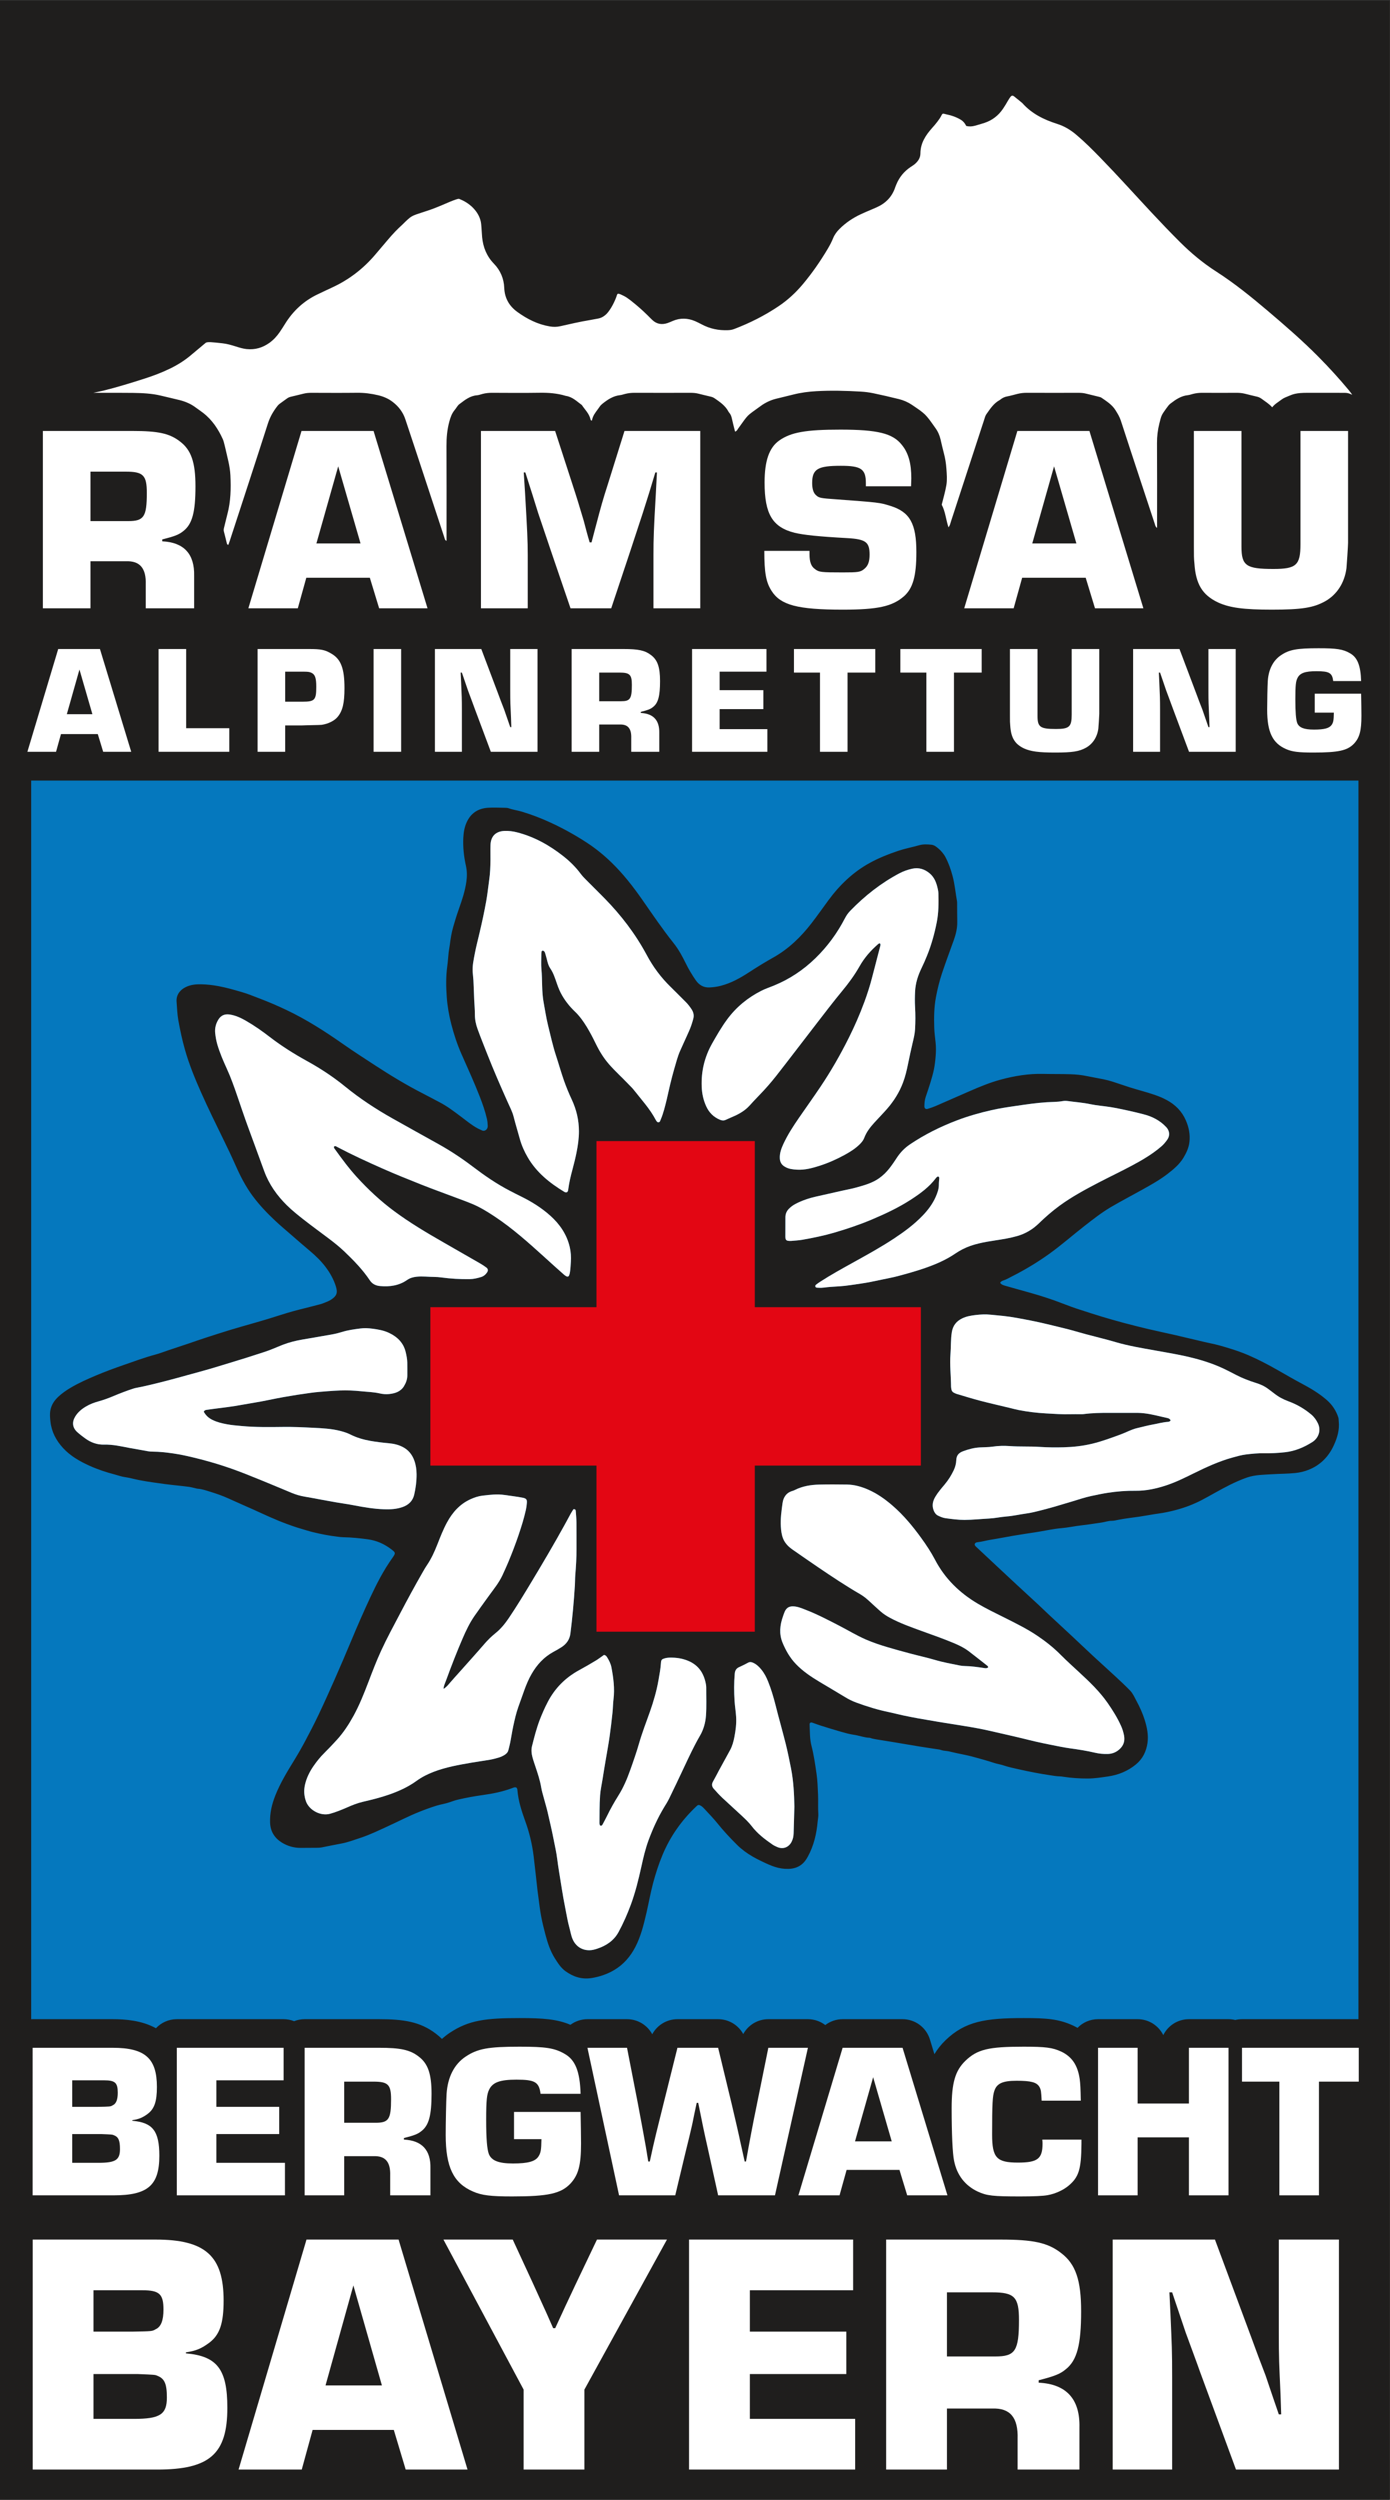 <?xml version="1.0" encoding="UTF-8" standalone="no"?>
<svg
   xmlns:dc="http://purl.org/dc/elements/1.1/"
   xmlns:cc="http://creativecommons.org/ns#"
   xmlns:rdf="http://www.w3.org/1999/02/22-rdf-syntax-ns#"
   xmlns:svg="http://www.w3.org/2000/svg"
   xmlns="http://www.w3.org/2000/svg"
   viewBox="0 0 1684.16 3027.84"
   height="3027.84"
   width="1684.16"
   xml:space="preserve"
   id="svg2"
   version="1.1"><rect x="0" y="0" width="1684.16" height="3027.84" fill="#333333" stroke="none"/><defs
     id="defs6"><clipPath
       id="clipPath20"
       clipPathUnits="userSpaceOnUse"><path
         id="path18"
         d="M 0,2270.88 H 1263.12 V 0 H 0 Z" /></clipPath></defs><g
     transform="matrix(1.333,0,0,-1.333,0,3027.84)"
     id="g10"><path
       id="path12"
       style="fill:#1f1e1d;fill-opacity:1;fill-rule:nonzero;stroke:none"
       d="M 0,0 H 1263.12 V 2270.88 H 0 Z" /><g
       id="g14"><g
         clip-path="url(#clipPath20)"
         id="g16"><g
           transform="translate(29.654,436.695)"
           id="g22"><path
             id="path24"
             style="fill:#0578be;fill-opacity:1;fill-rule:nonzero;stroke:none"
             d="m 0,0 h 72.764 c 11.06,0 26.16,-0.989 39.325,-8.22 C 116.832,-3.163 123.57,0 131.05,0 h 97.085 c 3.371,0 6.589,-0.649 9.545,-1.816 2.956,1.167 6.174,1.816 9.546,1.816 h 67.738 c 21.723,0 37.127,-2.148 51.467,-13.104 2.06,-1.545 3.921,-3.166 5.622,-4.847 2.213,2.002 4.562,3.867 7.078,5.545 17.321,11.548 32.896,13.411 63.467,13.411 21.388,0 34.107,-0.949 46.238,-6.117 4.431,3.281 9.837,5.112 15.465,5.112 h 35.98 c 9.78,0 18.483,-5.446 22.914,-13.708 C 567.642,-5.417 576.364,0 586.109,0 h 36.986 c 9.677,0 18.34,-5.341 22.813,-13.523 C 650.372,-5.361 659.021,0 668.723,0 h 35.979 c 5.762,0 11.29,-1.917 15.778,-5.345 4.423,3.378 9.918,5.345 15.774,5.345 h 54.472 c 11.443,0 21.542,-7.482 24.873,-18.43 l 4.074,-13.386 c 2.638,4.405 5.905,8.581 9.953,12.542 0.049,0.047 0.098,0.095 0.147,0.142 17.891,17.23 36.331,20.137 70.899,20.137 20.595,0 31.754,-0.672 45.064,-6.815 0.052,-0.023 0.103,-0.046 0.154,-0.071 1.336,-0.627 2.618,-1.304 3.873,-2.005 C 954.487,-3.025 961.092,0 968.406,0 h 35.98 c 10.223,0 19.069,-5.901 23.316,-14.482 4.247,8.581 13.093,14.482 23.317,14.482 h 35.979 c 2.112,0 4.163,-0.258 6.129,-0.734 1.967,0.476 4.018,0.734 6.13,0.734 H 1205.12 V 1125.482 H -1.309 V -0.033 C -0.875,-0.012 -0.439,0 0,0" /></g><g
           transform="translate(116.536,1797.942)"
           id="g26"><path
             id="path28"
             style="fill:#ffffff;fill-opacity:1;fill-rule:nonzero;stroke:none"
             d="m 0,0 c 14.256,0 16.914,3.866 16.914,25.612 0,15.947 -3.141,19.33 -19.088,19.33 H -34.31 V 0 Z M -77.561,81.91 H 3.866 c 23.196,0 33.586,-2.175 43.009,-9.423 10.39,-7.732 14.256,-19.089 14.256,-40.835 0,-23.437 -2.9,-34.31 -10.873,-40.592 -4.108,-3.383 -7.974,-4.832 -19.33,-7.732 v -1.691 C 50.741,-19.33 60.406,-29.961 59.923,-49.774 V -79.252 H 15.947 v 21.504 c 0.484,14.98 -5.315,21.746 -18.121,21.263 H -34.31 v -42.767 h -43.251 z" /></g><g
           transform="translate(307.413,1847.717)"
           id="g30"><path
             id="path32"
             style="fill:#ffffff;fill-opacity:1;fill-rule:nonzero;stroke:none"
             d="m 0,0 -19.813,-70.071 h 40.109 z m -28.995,-101.24 -7.732,-27.787 h -44.941 l 48.324,161.163 h 65.48 l 49.05,-161.163 H 37.21 l -8.457,27.787 z" /></g><g
           transform="translate(636.497,1718.69)"
           id="g34"><path
             id="path36"
             style="fill:#ffffff;fill-opacity:1;fill-rule:nonzero;stroke:none"
             d="m 0,0 h -42.526 v 48.325 c 0,15.705 0.241,22.47 2.174,56.298 l 0.967,18.846 h -1.45 L -46.392,105.106 -52.191,86.743 -64.272,50.016 -80.944,0 h -36.969 l -17.155,50.258 -12.323,36.485 c -2.899,9.423 -6.765,21.746 -11.598,36.726 h -1.449 l 1.208,-18.846 c 1.933,-33.828 2.416,-42.768 2.416,-56.298 V 0 h -42.525 v 161.163 h 67.412 l 14.981,-46.15 c 5.074,-15.464 7.249,-22.713 11.114,-35.761 1.692,-6.523 3.383,-13.047 5.316,-19.33 h 1.692 l 3.624,13.773 c 5.316,20.055 6.04,22.954 11.84,41.076 l 14.497,46.392 H 0 Z" /></g><g
           transform="translate(787.023,1829.594)"
           id="g38"><path
             id="path40"
             style="fill:#ffffff;fill-opacity:1;fill-rule:nonzero;stroke:none"
             d="m 0,0 v 2.899 c 0,12.807 -4.35,15.706 -22.713,15.706 -21.02,0 -26.095,-2.899 -26.095,-15.706 0,-5.315 1.208,-9.181 3.624,-11.114 2.659,-2.416 4.108,-2.658 17.88,-3.624 39.144,-2.9 39.627,-2.9 49.775,-6.041 17.638,-5.557 23.437,-16.189 23.437,-42.042 0,-21.746 -3.14,-32.861 -11.356,-40.11 -10.631,-9.181 -23.679,-12.081 -55.573,-12.081 -41.076,0 -56.54,4.108 -64.755,17.155 -5.075,7.974 -6.524,16.672 -6.524,36.244 h 41.076 v -3.141 c 0,-6.766 1.45,-10.874 4.832,-13.29 3.624,-2.899 5.558,-3.141 25.371,-3.141 14.014,0 16.189,0.242 19.813,3.383 3.141,2.658 4.591,6.282 4.591,12.806 0,11.356 -3.383,14.014 -20.296,14.981 -26.337,1.449 -39.627,2.899 -47.842,4.832 -20.055,5.074 -27.304,16.914 -27.304,45.667 0,19.571 4.109,31.653 13.29,38.176 10.631,7.491 24.163,9.907 55.574,9.907 33.827,0 47.599,-3.383 55.814,-13.773 C 38.66,30.445 41.317,20.78 41.317,7.249 L 41.076,0 Z" /></g><g
           transform="translate(958.085,1847.717)"
           id="g42"><path
             id="path44"
             style="fill:#ffffff;fill-opacity:1;fill-rule:nonzero;stroke:none"
             d="m 0,0 -19.813,-70.071 h 40.109 z m -28.995,-101.24 -7.732,-27.787 H -81.669 L -33.345,32.136 H 32.136 L 81.185,-129.027 H 37.21 l -8.457,27.787 z" /></g><g
           transform="translate(1225.314,1879.852)"
           id="g46"><path
             id="path48"
             style="fill:#ffffff;fill-opacity:1;fill-rule:nonzero;stroke:none"
             d="m 0,0 v -101.723 c 0,-2.417 -1.208,-20.78 -1.449,-22.955 -1.692,-13.289 -8.699,-24.162 -19.572,-30.202 -10.631,-5.799 -21.021,-7.491 -48.325,-7.491 -25.612,0 -38.176,1.692 -48.807,6.524 -14.256,6.765 -20.297,16.672 -21.505,35.519 -0.484,4.832 -0.484,6.523 -0.484,15.222 V 0 h 43.251 v -105.106 c 0,-17.397 4.349,-20.296 28.995,-20.296 20.78,0 24.646,3.382 24.646,22.47 L -43.25,0 Z" /></g><g
           transform="translate(121.735,73.496)"
           id="g50"><path
             id="path52"
             style="fill:#ffffff;fill-opacity:1;fill-rule:nonzero;stroke:none"
             d="m 0,0 c 23.775,0 29.951,4.073 29.951,19.428 0,12.533 -2.161,17.233 -8.645,19.74 -2.162,0.939 -2.162,0.939 -17.601,1.566 H -36.744 V 0 Z m -1.852,79.275 c 18.526,0.314 18.526,0.314 21.613,2.194 4.941,2.193 7.102,8.146 7.102,17.86 0,14.1 -3.705,17.547 -19.144,17.547 H -36.744 V 79.275 Z m -90.162,83.662 H 19.761 c 45.39,0 61.755,-15.041 61.755,-55.461 0,-20.368 -3.396,-31.021 -12.968,-38.228 -7.102,-5.326 -12.351,-7.519 -21.306,-8.773 v -0.94 C 75.649,57.028 84.913,45.121 84.913,10.027 84.913,-31.96 68.856,-46.061 20.997,-46.061 H -92.014 Z" /></g><g
           transform="translate(321.204,194.759)"
           id="g54"><path
             id="path56"
             style="fill:#ffffff;fill-opacity:1;fill-rule:nonzero;stroke:none"
             d="m 0,0 -25.319,-90.868 h 51.256 z m -37.053,-131.289 -9.88,-36.034 h -57.432 l 61.754,208.997 h 83.678 l 62.68,-208.997 H 47.551 l -10.807,36.034 z" /></g><g
           transform="translate(531.202,100.13)"
           id="g58"><path
             id="path60"
             style="fill:#ffffff;fill-opacity:1;fill-rule:nonzero;stroke:none"
             d="M 0,0 V -72.694 H -55.271 V 0 l -72.87,136.303 h 62.99 l 18.526,-40.108 9.263,-20.367 c 3.088,-6.58 5.867,-13.16 8.954,-20.054 h 1.853 c 3.088,6.58 6.485,14.101 9.263,20.054 l 9.573,20.367 19.143,40.108 h 63.607 z" /></g><g
           transform="translate(681.579,152.772)"
           id="g62"><path
             id="path64"
             style="fill:#ffffff;fill-opacity:1;fill-rule:nonzero;stroke:none"
             d="M 0,0 H 87.691 V -38.541 H 0 v -40.734 h 95.719 v -46.061 H -55.271 V 83.661 H 93.867 V 37.601 H 0 Z" /></g><g
           transform="translate(904.574,130.211)"
           id="g66"><path
             id="path68"
             style="fill:#ffffff;fill-opacity:1;fill-rule:nonzero;stroke:none"
             d="m 0,0 c 18.218,0 21.614,5.014 21.614,33.214 0,20.681 -4.014,25.067 -24.392,25.067 H -43.846 V 0 Z M -99.116,106.222 H 4.941 c 29.642,0 42.919,-2.821 54.961,-12.22 C 73.179,83.975 78.12,69.248 78.12,41.047 78.12,10.653 74.414,-3.447 64.225,-11.594 58.975,-15.98 54.036,-17.86 39.523,-21.62 v -2.193 c 25.32,-1.254 37.67,-15.041 37.053,-40.735 v -38.227 H 20.379 v 27.886 c 0.618,19.428 -6.793,28.201 -23.157,27.575 h -41.068 v -55.461 h -55.27 z" /></g><g
           transform="translate(1217.024,27.436)"
           id="g70"><path
             id="path72"
             style="fill:#ffffff;fill-opacity:1;fill-rule:nonzero;stroke:none"
             d="m 0,0 h -93.559 l -32.421,88.048 c -4.322,12.221 -8.954,24.441 -13.277,36.348 l -12.351,36.661 h -2.47 l 0.926,-19.428 c 1.235,-28.514 1.544,-33.214 1.544,-57.968 V 0 h -54.035 v 208.997 h 92.941 l 32.729,-88.048 c 4.323,-11.907 8.646,-23.501 13.278,-35.407 4.013,-11.907 8.027,-23.814 12.042,-35.408 h 2.162 l -0.618,18.801 c -1.235,27.574 -1.544,31.647 -1.544,56.401 v 83.661 H 0 Z" /></g><g
           transform="translate(722.05,629.81)"
           id="g74"><path
             id="path76"
             style="fill:#1f1e1d;fill-opacity:1;fill-rule:nonzero;stroke:none"
             d="m 0,0 c -0.208,11.027 -0.718,22.83 -2.999,34.467 -1.473,7.515 -2.978,15.035 -4.834,22.461 -2.978,11.913 -6.379,23.72 -9.366,35.631 -1.789,7.131 -3.905,14.14 -6.614,20.962 -1.593,4.013 -3.581,7.854 -6.352,11.208 -2.045,2.474 -4.329,4.668 -7.346,6.013 -1.567,0.7 -2.965,0.913 -4.551,0.07 -2.675,-1.421 -5.375,-2.812 -8.145,-4.032 -2.665,-1.172 -3.75,-3.119 -3.997,-5.958 -0.722,-8.296 -0.674,-16.593 -0.154,-24.884 0.3,-4.771 1.106,-9.51 1.41,-14.281 0.397,-6.246 -0.424,-12.408 -1.611,-18.551 -0.795,-4.114 -1.901,-8.08 -3.89,-11.76 -3.262,-6.036 -6.612,-12.025 -9.892,-18.052 -1.903,-3.497 -3.658,-7.078 -5.637,-10.531 -1.416,-2.471 -1.005,-4.622 0.756,-6.584 2.452,-2.732 4.898,-5.488 7.564,-8.003 5.805,-5.479 11.797,-10.759 17.613,-16.227 3.254,-3.06 6.552,-6.103 9.278,-9.677 5.208,-6.829 11.94,-11.943 18.93,-16.75 1.304,-0.897 2.789,-1.56 4.25,-2.196 5.202,-2.266 10.306,-0.429 12.973,4.595 1.301,2.451 1.861,5.067 1.931,7.83 C -0.485,-16.431 -0.246,-8.615 0,0 m -173.029,137.886 c -2.458,-1.709 -4.977,-3.666 -7.688,-5.302 -4.924,-2.971 -9.914,-5.841 -14.962,-8.595 -12.424,-6.779 -21.97,-16.337 -28.509,-28.919 -2.728,-5.248 -5.114,-10.631 -7.237,-16.15 -2.991,-7.776 -5.009,-15.83 -7.044,-23.878 -0.837,-3.311 -0.514,-6.706 0.349,-9.981 0.771,-2.928 1.793,-5.792 2.744,-8.671 2.052,-6.215 4.184,-12.393 5.239,-18.902 0.56,-3.454 1.658,-6.824 2.556,-10.221 1.06,-4.011 2.287,-7.981 3.226,-12.019 1.919,-8.247 3.848,-16.499 5.476,-24.807 1.167,-5.954 2.544,-11.871 3.297,-17.915 0.829,-6.656 1.965,-13.274 3.023,-19.9 0.855,-5.362 1.696,-10.725 2.65,-16.073 0.758,-4.245 1.625,-8.47 2.412,-12.709 0.874,-4.705 1.787,-9.421 3.055,-14.029 0.929,-3.376 1.416,-6.857 2.832,-10.138 2.787,-6.458 8.317,-10.228 15.346,-10.157 2.452,0.025 4.767,0.641 7.028,1.397 8.277,2.769 15.169,7.281 19.475,15.241 4.34,8.02 7.982,16.311 11.134,24.869 4.156,11.284 6.987,22.919 9.568,34.611 1.793,8.121 3.65,16.186 6.552,23.999 3.789,10.203 8.264,20.067 13.861,29.411 1.642,2.741 3.407,5.429 4.804,8.292 4.483,9.183 8.853,18.421 13.204,27.666 4.69,9.966 9.297,19.971 14.847,29.502 3.277,5.627 4.952,11.742 5.422,18.186 0.616,8.464 0.209,16.946 0.253,25.419 0.005,0.955 -0.092,1.923 -0.256,2.865 -1.726,9.94 -6.546,17.538 -16.211,21.534 -4.492,1.857 -9.153,2.762 -13.983,2.882 -2.396,0.059 -4.798,0.099 -7.145,-0.576 -2.795,-0.805 -3.389,-1.303 -3.583,-4.295 -0.342,-5.282 -1.317,-10.456 -2.234,-15.652 -1.726,-9.783 -4.483,-19.27 -7.778,-28.625 -3.339,-9.477 -7.009,-18.829 -9.794,-28.511 -2.426,-8.436 -5.328,-16.745 -8.288,-25.014 -2.801,-7.824 -6.054,-15.478 -10.506,-22.547 -3.834,-6.087 -7.342,-12.35 -10.494,-18.819 -1.258,-2.583 -2.636,-5.11 -4.009,-7.635 -0.503,-0.927 -1.242,-1.472 -2.335,-0.704 -0.555,1.203 -0.414,2.491 -0.407,3.763 0.02,3.358 0.049,6.717 0.064,10.075 0.02,4.475 0.173,8.935 0.478,13.408 0.339,4.981 1.483,9.794 2.236,14.685 0.9,5.841 1.898,11.668 2.872,17.497 1.159,6.935 2.47,13.847 3.472,20.804 1.048,7.272 1.875,14.578 2.663,21.884 0.445,4.122 0.445,8.294 0.948,12.407 1.199,9.816 -0.063,19.455 -1.886,29.049 -0.629,3.311 -2.155,6.349 -3.97,9.203 -0.605,0.95 -1.304,1.834 -2.767,2.095 M -536.88,358.95 c 0.822,1.24 1.589,1.445 2.39,1.566 8.528,1.287 17.111,2.139 25.641,3.469 5.837,0.91 11.628,2.077 17.459,3.009 9.145,1.461 18.183,3.583 27.306,5.201 8.176,1.45 16.39,2.707 24.617,3.84 5.054,0.696 10.16,1.045 15.25,1.46 3.652,0.298 7.315,0.508 10.977,0.649 6.554,0.253 13.108,-0.02 19.619,-0.701 5.555,-0.58 11.171,-0.67 16.656,-1.938 2.813,-0.65 5.722,-0.898 8.587,-0.593 5.396,0.574 10.415,2.132 13.487,7.088 1.867,3.012 3.091,6.309 3.079,9.948 -0.013,3.838 0.045,7.677 -0.034,11.514 -0.067,3.208 -0.682,6.348 -1.418,9.47 -1.995,8.46 -7.514,13.901 -15.081,17.51 -4.81,2.294 -10.032,3.202 -15.263,3.883 -3.636,0.473 -7.272,0.662 -10.984,0.17 -5.547,-0.734 -11.06,-1.458 -16.432,-3.122 -3.045,-0.943 -6.164,-1.718 -9.301,-2.287 -8.96,-1.627 -17.951,-3.085 -26.921,-4.658 -5.993,-1.051 -11.914,-2.482 -17.579,-4.682 -5.649,-2.194 -11.145,-4.773 -16.94,-6.602 -5.78,-1.824 -11.528,-3.749 -17.308,-5.572 -5.02,-1.583 -10.063,-3.09 -15.099,-4.621 -5.957,-1.81 -11.9,-3.67 -17.881,-5.399 -6.284,-1.816 -12.602,-3.511 -18.911,-5.242 -6.471,-1.775 -12.927,-3.612 -19.428,-5.273 -9.44,-2.414 -18.884,-4.824 -28.467,-6.629 -0.626,-0.118 -1.24,-0.313 -1.849,-0.506 -6.091,-1.939 -12.037,-4.246 -17.935,-6.716 -4.408,-1.846 -8.911,-3.563 -13.514,-4.816 -4.215,-1.148 -8.231,-2.651 -11.931,-4.875 -3.856,-2.318 -7.299,-5.185 -9.663,-9.138 -2.972,-4.973 -2.428,-9.996 1.776,-13.864 2.345,-2.157 4.913,-4.09 7.499,-5.962 5.059,-3.663 10.805,-5.739 17.011,-5.565 7.951,0.223 15.587,-1.569 23.251,-3.038 5.491,-1.052 11.017,-1.89 16.502,-2.955 1.403,-0.273 2.86,-0.358 4.293,-0.365 6.403,-0.032 12.708,-0.768 19.057,-1.686 8.416,-1.217 16.63,-3.232 24.81,-5.329 9.266,-2.375 18.453,-5.169 27.484,-8.324 9.633,-3.365 19.075,-7.288 28.543,-11.107 8.877,-3.582 17.67,-7.373 26.521,-11.021 3.84,-1.582 7.799,-2.762 11.919,-3.44 4.885,-0.804 9.743,-1.777 14.614,-2.669 4.558,-0.836 9.111,-1.699 13.678,-2.482 5.512,-0.945 11.059,-1.696 16.549,-2.75 9.109,-1.748 18.223,-3.31 27.529,-3.59 5.639,-0.169 11.198,0.118 16.538,2.017 5.436,1.933 9.268,5.411 10.632,11.328 1.41,6.113 2.202,12.264 2.144,18.533 -0.038,4.183 -0.591,8.24 -2.006,12.227 -1.963,5.531 -5.302,9.737 -10.537,12.475 -4.048,2.117 -8.424,3.034 -12.868,3.443 -5.577,0.514 -11.118,1.176 -16.635,2.144 -6.323,1.109 -12.396,2.895 -18.153,5.785 -2.854,1.433 -5.885,2.402 -9.008,3.207 -8.116,2.094 -16.453,2.487 -24.705,2.905 -9.24,0.469 -18.508,0.895 -27.79,0.762 -12.463,-0.18 -24.942,-0.297 -37.38,0.844 -4.451,0.408 -8.931,0.758 -13.315,1.577 -4.536,0.848 -9.061,1.932 -13.256,4.018 -3.374,1.677 -6.02,4.06 -7.826,7.475 M 77.794,784.383 c 0.749,-0.837 0.424,-1.764 0.186,-2.679 -2.451,-9.429 -4.927,-18.851 -7.351,-28.287 -1.948,-7.581 -4.343,-15.031 -7.049,-22.359 -4.092,-11.084 -8.814,-21.906 -14.107,-32.489 -7.728,-15.456 -16.296,-30.415 -25.944,-44.742 -6.248,-9.28 -12.748,-18.39 -19.111,-27.593 -5.364,-7.76 -10.521,-15.654 -14.481,-24.247 -1.874,-4.067 -3.391,-8.214 -3.179,-12.881 0.163,-3.589 1.698,-5.956 4.725,-7.723 3.457,-2.019 7.235,-2.377 11.068,-2.583 6.995,-0.378 13.649,1.408 20.202,3.496 7.924,2.524 15.52,5.898 22.817,9.878 5.05,2.755 9.938,5.79 14.048,9.931 1.609,1.62 3.044,3.383 3.82,5.464 2.001,5.367 5.411,9.756 9.182,13.913 3.865,4.261 7.928,8.346 11.702,12.685 6.127,7.044 11.05,14.866 14.363,23.636 2.152,5.697 3.541,11.62 4.726,17.569 1.218,6.112 2.559,12.188 3.981,18.254 0.984,4.197 2.047,8.452 2.292,12.726 0.384,6.696 0.405,13.447 0.011,20.141 -0.283,4.807 -0.23,9.541 0.025,14.339 0.4,7.511 2.601,14.402 5.843,21.086 1.809,3.731 3.47,7.54 5.029,11.382 3.975,9.796 6.758,19.923 8.822,30.305 1.736,8.732 1.707,17.475 1.505,26.268 -0.026,1.113 -0.21,2.234 -0.432,3.328 -1.163,5.732 -2.995,11.157 -7.733,15.022 -4.575,3.731 -9.812,5.351 -15.661,4.052 -4.052,-0.9 -7.989,-2.26 -11.68,-4.214 -16.825,-8.907 -31.572,-20.545 -44.772,-34.195 -1.894,-1.959 -3.439,-4.223 -4.692,-6.643 C 38.911,793.626 29.988,781.462 18.973,770.782 8.051,760.193 -4.339,751.935 -18.402,746.166 c -3.986,-1.635 -8.106,-3.008 -11.929,-4.962 -12.276,-6.274 -22.671,-14.841 -30.875,-26.009 -5.028,-6.846 -9.252,-14.171 -13.435,-21.541 -6.967,-12.274 -10.157,-25.422 -9.6,-39.5 0.242,-6.129 1.495,-12.044 4.029,-17.638 2.611,-5.762 6.759,-10.009 12.697,-12.408 1.71,-0.691 3.352,-0.848 5.092,-0.036 2.746,1.28 5.557,2.419 8.313,3.678 4.985,2.277 9.566,5.136 13.305,9.228 2.802,3.067 5.617,6.125 8.52,9.097 5.703,5.838 11.08,11.979 16.101,18.39 11.83,15.101 23.404,30.403 35.146,45.573 8.22,10.62 16.338,21.33 24.9,31.67 5.738,6.931 10.99,14.167 15.396,21.948 4.409,7.786 10.139,14.302 16.834,20.089 0.491,0.424 0.978,0.82 1.702,0.638 M 19.303,472.061 c 0.787,-0.668 1.769,-0.471 2.715,-0.55 3.537,-0.294 6.993,0.526 10.493,0.742 6.052,0.373 12.136,0.68 18.118,1.594 6.308,0.963 12.65,1.741 18.927,2.991 3.596,0.716 7.188,1.446 10.769,2.239 4.518,1 9.096,1.767 13.56,2.963 8.321,2.23 16.626,4.522 24.778,7.354 9.684,3.364 19.043,7.346 27.555,13.157 2.102,1.435 4.313,2.738 6.576,3.905 9.381,4.84 19.658,6.505 29.911,8.094 6.636,1.028 13.245,2.058 19.716,3.905 7.535,2.152 14.031,5.954 19.661,11.421 5.962,5.789 12.218,11.253 18.942,16.175 10.997,8.051 22.942,14.497 34.979,20.776 10.042,5.238 20.287,10.092 30.283,15.413 9.447,5.03 18.707,10.393 26.917,17.398 2.356,2.011 4.319,4.28 5.975,6.804 2.349,3.581 1.773,7.834 -1.144,10.966 -5.747,6.169 -12.922,9.793 -20.992,11.811 -4.493,1.123 -8.985,2.255 -13.509,3.238 -5.306,1.153 -10.623,2.293 -15.978,3.175 -6.143,1.011 -12.407,1.386 -18.483,2.672 -6.752,1.429 -13.595,1.901 -20.391,2.838 -1.567,0.216 -3.234,0.265 -4.78,-0.018 -4.742,-0.87 -9.555,-0.743 -14.322,-1.038 -9.586,-0.594 -19.054,-2.013 -28.529,-3.394 -7.271,-1.061 -14.562,-2.152 -21.721,-3.771 -10.743,-2.429 -21.332,-5.413 -31.667,-9.359 -14.983,-5.72 -29.22,-12.78 -42.531,-21.737 -4.858,-3.27 -8.81,-7.326 -11.996,-12.217 -2.093,-3.212 -4.253,-6.396 -6.607,-9.417 -2.753,-3.533 -5.914,-6.662 -9.631,-9.269 -6.155,-4.315 -13.24,-6.245 -20.291,-8.24 -4.138,-1.171 -8.396,-1.923 -12.599,-2.867 -8.102,-1.82 -16.205,-3.639 -24.306,-5.464 -6.403,-1.443 -12.59,-3.515 -18.428,-6.538 -2.273,-1.177 -4.355,-2.644 -6.179,-4.486 -2.141,-2.163 -3.244,-4.708 -3.253,-7.735 -0.018,-5.916 -0.027,-11.833 -0.033,-17.749 -10e-4,-0.478 0.017,-0.962 0.085,-1.434 0.181,-1.253 0.928,-2.032 2.161,-2.22 0.941,-0.143 1.918,-0.232 2.862,-0.15 3.498,0.306 7.026,0.48 10.475,1.09 9.591,1.697 19.152,3.626 28.502,6.352 11.649,3.395 23.16,7.248 34.359,11.968 12.521,5.278 24.79,11.051 36.196,18.499 8.183,5.343 16.038,11.087 22.023,18.993 0.379,0.501 0.835,0.97 1.338,1.343 0.368,0.273 0.867,0.421 1.232,0.163 0.702,-0.511 0.67,-1.15 0.627,-1.783 -0.118,-1.753 -0.371,-3.507 -0.346,-5.257 0.06,-4.121 -1.334,-7.889 -2.95,-11.519 -2.817,-6.33 -6.937,-11.793 -11.744,-16.797 -7.693,-8.01 -16.535,-14.556 -25.742,-20.654 C 78.492,508.228 65.452,501.109 52.47,493.903 42.697,488.479 32.914,483.08 23.523,477.006 c -1.34,-0.866 -2.658,-1.78 -3.902,-2.776 -0.664,-0.532 -0.811,-1.339 -0.318,-2.169 m -437.766,127.698 c 1.113,0.981 2.038,0.141 2.993,-0.363 13.415,-7.076 27.198,-13.394 41.051,-19.532 11.665,-5.169 23.519,-9.923 35.379,-14.634 9.932,-3.946 19.998,-7.557 29.999,-11.33 5.378,-2.028 10.797,-3.96 16.104,-6.162 7.253,-3.01 13.913,-7.137 20.447,-11.453 16.195,-10.698 30.592,-23.61 44.938,-36.584 5.923,-5.358 11.808,-10.761 17.822,-16.017 3.776,-3.301 5.053,-2.769 5.8,2.338 0.438,2.997 0.575,6.042 0.763,9.071 0.278,4.483 0.006,8.972 -1.003,13.325 -2.653,11.445 -8.997,20.731 -17.614,28.479 -8.007,7.2 -17.083,12.851 -26.742,17.585 -3.438,1.685 -6.842,3.438 -10.24,5.204 -11.809,6.135 -22.734,13.635 -33.306,21.671 -9.936,7.552 -20.303,14.448 -31.202,20.535 -14.08,7.863 -28.205,15.645 -42.252,23.567 -15.055,8.492 -29.469,17.963 -42.88,28.891 -10.813,8.812 -22.407,16.433 -34.605,23.155 -11.772,6.487 -23.113,13.61 -33.782,21.822 -6.961,5.357 -14.148,10.429 -21.797,14.799 -4.599,2.627 -9.34,4.863 -14.652,5.648 -4.368,0.645 -7.839,-0.625 -10.249,-4.493 -2.369,-3.803 -3.418,-7.97 -2.969,-12.351 0.372,-3.635 1.035,-7.296 2.078,-10.794 2.236,-7.499 5.348,-14.685 8.6,-21.796 3.655,-7.988 6.557,-16.259 9.41,-24.551 2.388,-6.94 4.698,-13.908 7.142,-20.829 2.338,-6.62 4.803,-13.195 7.213,-19.789 3.396,-9.29 6.778,-18.584 10.193,-27.867 4.385,-11.922 11.586,-22.039 20.539,-30.864 4.764,-4.695 10.035,-8.911 15.311,-13.044 7.549,-5.912 15.336,-11.52 22.977,-17.317 4.839,-3.672 9.599,-7.454 13.995,-11.656 8.446,-8.075 16.609,-16.419 23.127,-26.186 2.256,-3.38 5.458,-4.847 9.253,-5.193 8.811,-0.803 17.195,0.356 24.692,5.577 2.512,1.749 5.358,2.566 8.5,2.898 5.455,0.578 10.845,-0.162 16.263,-0.185 2.072,-0.009 4.155,-0.185 6.21,-0.461 8.567,-1.152 17.161,-1.661 25.809,-1.533 3.586,0.053 6.97,0.876 10.335,1.884 2.376,0.711 4.213,2.271 5.561,4.34 1.004,1.543 0.806,3.148 -0.659,4.247 -1.785,1.339 -3.659,2.581 -5.592,3.697 -11.202,6.468 -22.429,12.894 -33.655,19.32 -15.397,8.813 -30.634,17.867 -44.901,28.473 -12.229,9.09 -23.312,19.426 -33.561,30.656 -7.441,8.153 -13.973,17.049 -20.418,25.999 -0.37,0.514 -0.68,1.086 -0.425,1.803 m 99.579,-492.743 c 0.068,2.622 1.287,5.001 2.202,7.497 4.727,12.891 9.648,25.702 15.104,38.304 3.051,7.045 6.328,13.983 10.694,20.318 4.172,6.054 8.551,11.965 12.831,17.944 4.46,6.23 9.427,12.13 12.672,19.157 1.872,4.052 3.744,8.108 5.454,12.23 3.301,7.957 6.392,15.99 9.163,24.157 2.567,7.567 4.953,15.173 6.698,22.968 0.453,2.021 0.722,4.099 0.883,6.165 0.219,2.823 -0.019,4.22 -3.638,4.941 -5.499,1.095 -11.048,1.68 -16.571,2.509 -6.772,1.016 -13.371,0.182 -20.025,-0.584 -3.852,-0.444 -7.487,-1.706 -10.977,-3.284 -9.742,-4.403 -16.427,-12.002 -21.403,-21.209 -3.42,-6.328 -6.03,-13.04 -8.653,-19.727 -2.631,-6.708 -5.581,-13.234 -9.668,-19.207 -1.171,-1.711 -2.209,-3.518 -3.245,-5.317 -7.41,-12.873 -14.488,-25.925 -21.383,-39.081 -5.781,-11.029 -11.745,-21.954 -16.939,-33.288 -4.194,-9.151 -7.783,-18.539 -11.361,-27.928 -4.04,-10.6 -8.203,-21.13 -13.671,-31.09 -4.242,-7.727 -9.046,-15.088 -14.989,-21.629 -3.762,-4.141 -7.61,-8.213 -11.59,-12.143 -3.664,-3.618 -6.855,-7.615 -9.764,-11.813 -3.565,-5.146 -6.332,-10.733 -7.754,-16.893 -1.178,-5.102 -0.931,-10.06 0.842,-15.081 2.943,-8.334 13.493,-13.692 21.804,-11.424 5.432,1.482 10.574,3.607 15.694,5.835 4.552,1.981 9.142,3.875 13.975,4.996 8.094,1.878 16.154,3.866 24.006,6.594 8.931,3.104 17.481,6.991 25.182,12.579 4.685,3.399 9.838,5.973 15.208,8.053 11.242,4.353 23.064,6.409 34.874,8.45 5.512,0.952 11.068,1.649 16.575,2.627 2.824,0.502 5.61,1.281 8.363,2.105 1.517,0.455 3.004,1.136 4.369,1.943 1.803,1.065 3.396,2.435 3.948,4.605 0.63,2.479 1.298,4.953 1.788,7.461 0.948,4.862 1.641,9.778 2.703,14.614 1.269,5.772 2.545,11.555 4.528,17.143 1.816,5.117 3.63,10.235 5.475,15.342 1.846,5.109 3.936,10.102 6.67,14.824 4.825,8.335 11.093,15.202 19.618,19.875 2.521,1.383 5.048,2.772 7.465,4.327 4.526,2.91 7.468,6.977 8.151,12.398 1.837,14.578 3.159,29.208 4.074,43.872 0.189,3.03 0.102,6.079 0.348,9.103 0.649,7.959 1.157,15.919 1.112,23.911 -0.046,7.998 0.053,15.997 -0.039,23.994 -0.041,3.506 -0.368,7.011 -0.634,10.511 -0.076,1 -0.495,1.868 -2.152,1.524 -0.7,-1.129 -1.585,-2.434 -2.347,-3.807 -1.859,-3.353 -3.639,-6.748 -5.49,-10.105 -9.797,-17.773 -20.111,-35.246 -30.585,-52.625 -6.516,-10.811 -13.06,-21.609 -20.116,-32.082 -3.495,-5.188 -7.378,-10.023 -12.312,-13.981 -3.612,-2.897 -6.914,-6.128 -9.962,-9.664 -7.304,-8.472 -14.816,-16.765 -22.249,-25.125 -3.503,-3.941 -7.09,-7.811 -10.494,-11.836 -1.355,-1.603 -2.829,-2.963 -4.462,-3.953 m 112.332,451.391 c 0.703,0.635 0.868,1.417 0.972,2.215 0.802,6.192 2.219,12.247 3.85,18.27 1.378,5.088 2.66,10.213 3.686,15.381 1.276,6.422 2.243,12.873 2.216,19.491 -0.041,10.101 -2.254,19.576 -6.521,28.706 -2.628,5.624 -5.008,11.392 -7.073,17.246 -2.6,7.376 -4.695,14.929 -7.136,22.363 -3.041,9.267 -5.127,18.786 -7.441,28.237 -1.63,6.658 -2.603,13.477 -3.879,20.222 -1.912,10.106 -1.102,20.397 -2.054,30.573 -0.385,4.124 -0.101,8.312 -0.093,12.471 0.003,1.113 0.038,2.238 0.212,3.334 0.058,0.358 0.567,0.833 0.936,0.902 0.391,0.073 0.955,-0.168 1.277,-0.457 1.007,-0.904 1.131,-2.231 1.523,-3.444 1.323,-4.09 1.713,-8.555 4.183,-12.182 2.934,-4.31 4.43,-9.168 6.093,-13.994 1.303,-3.782 2.826,-7.472 4.869,-10.928 3.112,-5.265 6.907,-10.006 11.327,-14.207 4.334,-4.12 7.753,-8.907 10.846,-13.968 3.083,-5.046 5.783,-10.298 8.369,-15.61 3.231,-6.634 7.058,-12.843 11.942,-18.442 5.375,-6.16 11.449,-11.611 17.07,-17.513 1.874,-1.968 3.9,-3.821 5.567,-5.952 6.884,-8.797 14.529,-17.045 19.78,-27.039 0.294,-0.561 0.656,-1.101 1.068,-1.581 0.829,-0.965 2.245,-0.827 2.81,0.252 0.221,0.421 0.353,0.888 0.543,1.327 2.61,6.039 4.091,12.42 5.641,18.775 1.097,4.497 2.003,9.04 3.1,13.536 1.099,4.499 2.232,8.993 3.526,13.438 1.696,5.822 3.152,11.73 5.636,17.294 2.537,5.685 5.094,11.362 7.693,17.019 1.74,3.787 3.033,7.704 4.118,11.731 0.873,3.242 0.18,6.004 -1.543,8.648 -1.573,2.412 -3.317,4.69 -5.385,6.726 -4.559,4.488 -8.998,9.1 -13.59,13.553 -8.795,8.527 -15.977,18.194 -21.77,29.014 -10.252,19.146 -23.341,36.241 -38.544,51.723 -5.603,5.706 -11.32,11.3 -16.946,16.985 -1.571,1.588 -3.143,3.211 -4.467,5.001 -4.502,6.089 -9.835,11.356 -15.751,16.025 -12.668,9.998 -26.5,17.758 -42.27,21.792 -3.766,0.963 -7.54,1.416 -11.394,1.257 -7.856,-0.325 -12.375,-4.817 -12.641,-12.732 -0.156,-4.633 0.02,-9.276 -0.036,-13.914 -0.07,-5.914 -0.285,-11.836 -1.136,-17.685 -0.943,-6.481 -1.56,-12.998 -2.725,-19.461 -1.732,-9.602 -3.791,-19.121 -6.02,-28.611 -1.499,-6.38 -3.173,-12.728 -4.388,-19.162 -1.033,-5.476 -2.275,-10.976 -1.913,-16.624 0.163,-2.542 0.556,-5.07 0.682,-7.612 0.283,-5.742 0.443,-11.491 0.694,-17.235 0.202,-4.627 0.65,-9.251 0.643,-13.877 -0.007,-4.566 0.921,-8.931 2.449,-13.128 2.838,-7.796 5.953,-15.492 8.991,-23.215 5.723,-14.554 11.984,-28.878 18.369,-43.152 1.949,-4.358 4.207,-8.59 5.409,-13.29 1.74,-6.804 3.783,-13.53 5.664,-20.299 1.635,-5.884 4.125,-11.404 7.186,-16.658 7.961,-13.665 19.849,-23.203 33.125,-31.248 0.827,-0.501 1.772,-0.751 2.651,-0.287 M 176.247,126.634 c -1.451,-1.233 -2.876,-0.82 -4.263,-0.614 -5.533,0.822 -11.062,1.634 -16.674,1.733 -1.752,0.031 -3.529,0.2 -5.243,0.554 -7.504,1.547 -15.066,2.841 -22.424,5.058 -3.203,0.965 -6.461,1.754 -9.704,2.586 -4.328,1.109 -8.681,2.122 -12.994,3.283 -6.631,1.786 -13.264,3.571 -19.846,5.526 -6.88,2.045 -13.694,4.29 -20.292,7.171 -8.36,3.65 -16.141,8.398 -24.225,12.571 -10.07,5.199 -20.119,10.443 -30.707,14.518 -3.693,1.421 -7.379,3.022 -11.52,2.986 -3.496,-0.031 -5.726,-1.706 -7.097,-4.718 -0.66,-1.451 -1.119,-2.994 -1.653,-4.501 -2.801,-7.905 -3.655,-15.801 -0.335,-23.835 2.96,-7.162 6.755,-13.758 12.139,-19.377 6.255,-6.527 13.686,-11.502 21.38,-16.117 7.806,-4.681 15.667,-9.271 23.443,-14 3.153,-1.916 6.446,-3.554 9.87,-4.82 9.896,-3.658 19.971,-6.746 30.329,-8.861 4.068,-0.831 8.077,-1.941 12.138,-2.807 4.529,-0.967 9.077,-1.855 13.634,-2.681 6.285,-1.138 12.582,-2.222 18.885,-3.263 7.092,-1.172 14.2,-2.248 21.293,-3.41 5.36,-0.878 10.725,-1.742 16.058,-2.767 4.55,-0.875 9.06,-1.959 13.584,-2.969 3.583,-0.801 7.162,-1.622 10.739,-2.449 4.352,-1.006 8.705,-2.012 13.05,-3.049 4.345,-1.037 8.669,-2.163 13.024,-3.156 4.517,-1.029 9.047,-2.002 13.592,-2.897 5.958,-1.173 11.903,-2.476 17.912,-3.304 7.606,-1.048 15.171,-2.204 22.654,-3.965 3.883,-0.914 7.88,-1.314 11.905,-1.181 3.291,0.108 6.301,1.042 8.969,2.949 4.726,3.377 6.892,7.966 5.791,13.723 -0.565,2.957 -1.419,5.875 -2.675,8.679 -3.348,7.468 -7.65,14.358 -12.314,21.046 -7.278,10.435 -16.418,19.149 -25.698,27.72 -5.754,5.314 -11.555,10.57 -17.086,16.124 -6.444,6.471 -13.575,12.116 -21.164,17.212 -9.444,6.343 -19.616,11.336 -29.746,16.422 -8.128,4.08 -16.344,7.981 -24.191,12.615 -16.615,9.812 -29.944,22.739 -38.961,39.978 -3.629,6.939 -7.981,13.483 -12.576,19.822 -7.609,10.497 -15.84,20.466 -25.664,29.031 -6.783,5.914 -14.011,11.114 -22.28,14.767 -6.191,2.735 -12.616,4.617 -19.419,4.711 -8.476,0.117 -16.958,0.184 -25.43,-0.029 -7.544,-0.189 -14.947,-1.373 -21.816,-4.807 -0.711,-0.356 -1.446,-0.699 -2.209,-0.909 -5.664,-1.567 -8.43,-5.701 -9.183,-11.121 -0.989,-7.114 -2.002,-14.27 -1.546,-21.488 0.231,-3.655 0.682,-7.333 2.063,-10.769 1.726,-4.299 4.92,-7.425 8.645,-10.018 7.738,-5.387 15.481,-10.767 23.281,-16.064 12.556,-8.527 25.191,-16.931 38.335,-24.544 3.327,-1.927 6.217,-4.465 9.03,-7.082 3.041,-2.829 6.104,-5.634 9.213,-8.387 2.642,-2.339 5.6,-4.224 8.71,-5.9 9.031,-4.864 18.675,-8.276 28.26,-11.773 10.033,-3.659 20.136,-7.128 29.977,-11.282 4.708,-1.986 9.316,-4.242 13.398,-7.371 5.707,-4.375 11.344,-8.841 16.996,-13.287 0.223,-0.175 0.295,-0.543 0.638,-1.213 M 342,350.891 c -0.75,-0.881 -1.525,-1.154 -2.307,-1.207 -4.809,-0.324 -9.445,-1.636 -14.157,-2.496 -4.707,-0.86 -9.341,-2.12 -14.006,-3.209 -5.324,-1.243 -10.075,-3.987 -15.173,-5.843 -8.401,-3.059 -16.747,-6.181 -25.464,-8.301 -8.592,-2.089 -17.314,-3.049 -26.084,-3.29 -7.328,-0.202 -14.671,-0.123 -22.03,0.364 -8.907,0.589 -17.87,0.092 -26.812,0.73 -5.23,0.372 -10.519,0.285 -15.788,-0.502 -3.93,-0.587 -7.962,-0.461 -11.945,-0.719 -5.138,-0.332 -10.029,-1.663 -14.862,-3.441 -3.888,-1.431 -6.044,-3.713 -6.205,-8.028 -0.119,-3.182 -0.953,-6.348 -2.319,-9.244 -2.185,-4.633 -4.905,-8.939 -8.211,-12.901 -2.964,-3.551 -6.021,-7.059 -8.425,-11.041 -2.422,-4.014 -3.377,-8.17 -1.529,-12.784 0.833,-2.08 2.104,-3.671 3.976,-4.573 2.14,-1.031 4.445,-2.001 6.77,-2.31 5.689,-0.758 11.431,-1.55 17.15,-1.535 7.489,0.02 14.974,0.851 22.465,1.243 5.283,0.277 10.456,1.458 15.704,1.868 6.239,0.488 12.31,1.928 18.484,2.764 3.788,0.512 7.525,1.472 11.246,2.387 4.493,1.105 8.962,2.317 13.412,3.588 5.521,1.577 11.006,3.278 16.515,4.898 5.815,1.711 11.567,3.73 17.482,4.979 4.982,1.051 9.981,2.113 15.041,2.903 8.411,1.312 16.824,1.942 25.302,1.844 9.565,-0.11 18.744,1.943 27.726,4.896 8.65,2.844 16.809,6.902 24.964,10.916 11.321,5.573 22.754,10.872 34.949,14.276 4.149,1.158 8.341,2.361 12.595,2.888 5.376,0.666 10.794,1.199 16.253,1.098 6.384,-0.118 12.732,0.215 19.117,0.916 9.183,1.008 17.299,4.422 24.914,9.249 5.38,3.411 8.437,10.301 5.022,17.195 -1.431,2.891 -3.239,5.51 -5.705,7.616 -6.258,5.348 -13.293,9.398 -21,12.237 -4.692,1.729 -9.03,4.013 -12.937,7.139 -1.746,1.398 -3.598,2.661 -5.37,4.027 -3.468,2.671 -7.375,4.344 -11.547,5.642 -6.098,1.895 -12.047,4.219 -17.747,7.154 -3.826,1.97 -7.618,3.993 -11.527,5.822 -11.361,5.314 -23.305,8.786 -35.476,11.431 -8.733,1.899 -17.573,3.357 -26.377,4.95 -12.087,2.186 -24.235,4.138 -36.07,7.624 -8.875,2.613 -17.895,4.732 -26.836,7.127 -6.781,1.817 -13.493,3.914 -20.318,5.541 -9.939,2.368 -19.825,4.947 -29.873,6.896 -8.318,1.614 -16.605,3.314 -25.037,4.208 -3.807,0.404 -7.63,0.73 -11.427,1.129 -4.678,0.49 -9.285,0.276 -13.855,-0.293 -4.084,-0.508 -8.199,-1.145 -12.029,-2.996 -5.457,-2.639 -8.621,-6.646 -9.564,-12.785 -1,-6.515 -0.693,-13.064 -1.193,-19.587 -0.757,-9.885 0.435,-19.797 0.524,-29.703 0.007,-0.793 0.207,-1.584 0.312,-2.377 0.209,-1.57 1.109,-2.614 2.504,-3.268 0.723,-0.338 1.437,-0.724 2.197,-0.948 7.196,-2.119 14.358,-4.371 21.614,-6.265 8.958,-2.338 17.997,-4.371 27.001,-6.538 2.641,-0.635 5.261,-1.38 7.926,-1.892 8.168,-1.572 16.414,-2.573 24.721,-3.034 7.489,-0.416 14.972,-0.987 22.485,-0.743 2.876,0.093 5.757,0.011 8.636,0.018 0.959,0.002 1.931,-0.058 2.875,0.067 7.779,1.033 15.597,1.188 23.428,1.16 8.796,-0.032 17.592,0.014 26.389,-0.021 1.75,-0.007 3.505,-0.17 5.248,-0.356 7.011,-0.748 13.781,-2.711 20.65,-4.171 1.344,-0.285 2.833,-0.588 3.608,-2.389 M 187.035,476.042 c 1.181,-1.895 3.299,-2.346 5.207,-2.901 7.82,-2.276 15.699,-4.348 23.523,-6.612 9.346,-2.705 18.605,-5.654 27.686,-9.206 5.337,-2.087 10.743,-4.047 16.229,-5.8 6.525,-2.085 13.031,-4.25 19.594,-6.221 6.73,-2.021 13.488,-3.956 20.277,-5.767 7.405,-1.974 14.84,-3.848 22.299,-5.606 7.927,-1.869 15.904,-3.519 23.845,-5.327 6.531,-1.488 13.038,-3.075 19.559,-4.605 4.198,-0.985 8.382,-2.037 12.606,-2.895 6.269,-1.272 12.406,-3.055 18.489,-4.96 5.477,-1.714 10.91,-3.603 16.208,-5.888 9.266,-3.997 18.165,-8.68 26.919,-13.667 7.218,-4.113 14.394,-8.295 21.735,-12.197 8.045,-4.277 15.892,-8.919 22.789,-14.976 4.918,-4.317 8.385,-9.6 10.423,-15.8 0.34,-1.035 0.242,-2.212 0.363,-3.321 0.841,-7.724 -1.224,-14.832 -4.384,-21.777 -4.787,-10.521 -12.339,-18.215 -23.086,-22.468 -3.822,-1.512 -7.868,-2.472 -12.076,-2.901 -7.011,-0.713 -14.039,-0.648 -21.04,-1.096 -7.607,-0.487 -15.376,-0.431 -22.701,-2.957 -5.569,-1.921 -10.953,-4.34 -16.241,-6.979 -8.295,-4.139 -16.246,-8.899 -24.427,-13.228 -7.746,-4.099 -15.931,-7.199 -24.485,-9.439 -5.118,-1.34 -10.298,-2.427 -15.46,-3.141 -5.845,-0.807 -11.645,-1.952 -17.474,-2.815 -6.304,-0.935 -12.67,-1.589 -18.925,-2.846 -2.045,-0.411 -4.071,-0.913 -6.145,-0.91 -3.091,0.005 -5.961,-1.113 -8.965,-1.547 -6.005,-0.867 -12.021,-1.878 -18.022,-2.524 -6.352,-0.684 -12.571,-2.116 -18.951,-2.647 -6.656,-0.554 -13.234,-2.044 -19.847,-3.126 -1.259,-0.206 -2.516,-0.429 -3.777,-0.625 -6.624,-1.032 -13.262,-1.978 -19.869,-3.108 -6.761,-1.156 -13.479,-2.544 -20.264,-3.588 -4.092,-0.63 -8.086,-1.854 -12.23,-2.295 -1.075,-0.115 -2.205,-0.545 -2.548,-1.855 0.054,-1.263 0.987,-1.969 1.79,-2.723 6.174,-5.798 12.364,-11.58 18.554,-17.361 5.722,-5.345 11.438,-10.697 17.181,-16.019 6.795,-6.297 13.63,-12.551 20.422,-18.853 3.047,-2.827 6.006,-5.748 9.047,-8.583 7.012,-6.538 14.067,-13.031 21.073,-19.575 6.659,-6.219 13.245,-12.516 19.924,-18.711 6.439,-5.973 12.992,-11.823 19.428,-17.799 4.686,-4.351 9.393,-8.693 13.838,-13.284 2.557,-2.641 4.027,-6.129 5.773,-9.359 2.968,-5.489 5.56,-11.173 7.447,-17.112 2.189,-6.887 3.629,-13.98 2.595,-21.245 -1.091,-7.674 -4.368,-14.357 -10.432,-19.365 -7.439,-6.143 -16.023,-9.653 -25.6,-11.019 -6.014,-0.858 -11.991,-1.814 -18.087,-1.842 -7.517,-0.034 -14.988,0.468 -22.419,1.598 -0.946,0.144 -1.9,0.312 -2.853,0.327 -3.209,0.051 -6.336,0.627 -9.501,1.105 -9.164,1.385 -18.253,3.123 -27.286,5.16 -4.983,1.123 -9.991,2.136 -14.856,3.767 -2.707,0.908 -5.56,1.301 -8.312,2.193 -6.671,2.161 -13.432,4.065 -20.215,5.854 -4.625,1.22 -9.347,2.067 -14.025,3.086 -1.403,0.306 -2.8,0.641 -4.204,0.944 -1.559,0.337 -3.11,0.794 -4.688,0.941 -1.924,0.18 -3.808,0.421 -5.629,1.086 -0.447,0.163 -0.929,0.246 -1.402,0.318 -5.992,0.915 -11.992,1.774 -17.975,2.743 -7.256,1.174 -14.494,2.455 -21.744,3.659 -5.824,0.966 -11.657,1.876 -17.482,2.833 -1.257,0.207 -2.504,0.485 -3.745,0.772 -0.778,0.18 -1.531,0.606 -2.306,0.635 -4.829,0.181 -9.33,2.024 -14.071,2.706 -3.934,0.566 -7.812,1.643 -11.646,2.735 -6.296,1.792 -12.547,3.746 -18.796,5.7 -2.436,0.762 -4.8,1.751 -7.223,2.557 -1.65,0.548 -2.683,-0.067 -2.615,-1.621 0.287,-6.524 0.071,-13.063 1.743,-19.505 2.167,-8.351 3.329,-16.924 4.583,-25.446 0.903,-6.143 1.056,-12.407 1.349,-18.626 0.279,-5.906 -0.154,-11.825 0.254,-17.743 0.152,-2.2 -0.377,-4.445 -0.574,-6.672 -0.996,-11.247 -3.493,-22.074 -8.956,-32.072 -2.098,-3.838 -4.635,-7.096 -8.794,-9.121 -3.93,-1.914 -7.854,-2.208 -12.074,-1.964 -8.219,0.475 -15.339,4.065 -22.524,7.521 -2.301,1.107 -4.555,2.324 -6.768,3.599 -5.144,2.965 -9.91,6.423 -14.152,10.624 -6.37,6.307 -12.454,12.846 -18.076,19.846 -3.694,4.6 -7.879,8.808 -11.872,13.165 -1.301,1.42 -2.739,2.689 -4.607,3.254 -1.133,0.082 -1.805,-0.629 -2.502,-1.287 -13.317,-12.564 -23.657,-27.165 -30.727,-44.117 -3.514,-8.427 -6.287,-17.053 -8.628,-25.859 -2.338,-8.796 -3.879,-17.762 -5.928,-26.614 -2.483,-10.725 -5.088,-21.481 -10.227,-31.341 -4.518,-8.668 -10.741,-15.841 -19.272,-20.859 -6.273,-3.689 -12.993,-5.952 -20.18,-7.155 -8.935,-1.495 -16.732,1.013 -23.858,6.12 -4.237,3.036 -6.999,7.395 -9.739,11.738 -4.228,6.703 -6.635,14.132 -8.623,21.706 -1.46,5.562 -2.87,11.154 -3.912,16.805 -1.1,5.959 -1.739,12.003 -2.574,18.011 -0.242,1.741 -0.497,3.481 -0.693,5.227 -1.161,10.311 -2.217,20.635 -3.482,30.933 -1.327,10.811 -3.801,21.334 -7.523,31.624 -3.363,9.296 -6.464,18.736 -7.264,28.718 -0.065,0.809 -0.291,1.569 -0.969,2.196 -1.44,0.592 -2.786,-0.156 -4.085,-0.642 -8.579,-3.206 -17.483,-4.934 -26.521,-6.206 -7.585,-1.067 -15.135,-2.408 -22.593,-4.18 -2.475,-0.588 -4.89,-1.455 -7.297,-2.295 -3.926,-1.371 -8.051,-1.935 -12.033,-3.152 -5.357,-1.637 -10.582,-3.573 -15.762,-5.643 -9.343,-3.735 -18.279,-8.372 -27.418,-12.558 -8.41,-3.852 -16.73,-7.975 -25.528,-10.888 -5.895,-1.951 -11.71,-4.206 -17.867,-5.333 -5.964,-1.091 -11.892,-2.375 -17.846,-3.518 -1.246,-0.239 -2.539,-0.305 -3.812,-0.321 -5.118,-0.062 -10.236,-0.086 -15.355,-0.099 -6.074,-0.015 -11.802,1.63 -16.888,4.743 -6.639,4.063 -10.511,10.064 -10.817,18.127 -0.327,8.633 1.596,16.75 4.755,24.733 4.436,11.21 10.654,21.415 16.929,31.625 3.594,5.847 7.016,11.812 10.246,17.868 4.207,7.887 8.322,15.833 12.157,23.905 4.997,10.519 9.778,21.145 14.475,31.803 5.149,11.684 10.195,23.416 15.103,35.203 5.525,13.266 11.268,26.436 17.351,39.45 5.888,12.598 12.222,24.972 20.369,36.315 0.094,0.13 0.185,0.261 0.274,0.394 2.479,3.672 2.42,4.145 -1.235,6.96 -6.436,4.956 -13.519,8.195 -21.716,9.277 -7.296,0.963 -14.575,1.736 -21.925,1.863 -1.76,0.03 -3.492,0.244 -5.24,0.458 -7.621,0.93 -15.158,2.305 -22.595,4.167 -3.862,0.967 -7.67,2.193 -11.493,3.311 -4.146,1.212 -8.187,2.652 -12.227,4.13 -10.351,3.788 -20.306,8.495 -30.332,13.042 -7.555,3.427 -15.199,6.66 -22.736,10.128 -5.377,2.473 -10.973,4.369 -16.587,6.112 -3.619,1.123 -7.277,2.415 -11.141,2.719 -1.103,0.086 -2.183,0.452 -3.273,0.693 -1.56,0.344 -3.106,0.797 -4.684,1.013 -3.318,0.455 -6.653,0.79 -9.981,1.167 -3.969,0.45 -7.949,0.816 -11.906,1.355 -7.908,1.078 -15.81,2.139 -23.665,3.648 -4.381,0.842 -8.664,2.123 -13.101,2.746 -2.972,0.417 -5.855,1.502 -8.781,2.267 -8.026,2.097 -15.923,4.709 -23.477,8.149 -8.753,3.985 -17.07,8.736 -23.7,15.923 -6.341,6.875 -10.507,14.76 -11.529,24.213 -0.363,3.356 -0.664,6.609 -0.054,9.992 0.929,5.161 3.688,9.156 7.38,12.575 3.286,3.043 6.978,5.611 10.823,7.904 7.42,4.425 15.295,7.904 23.248,11.264 8.251,3.487 16.647,6.585 25.093,9.501 9.486,3.277 18.896,6.811 28.616,9.412 4.301,1.151 8.467,2.799 12.698,4.21 5.905,1.97 11.818,3.915 17.717,5.899 4.988,1.678 9.943,3.457 14.947,5.084 7.739,2.517 15.487,5.009 23.269,7.388 6.401,1.958 12.857,3.735 19.287,5.598 4.752,1.376 9.517,2.713 14.249,4.155 5.95,1.812 11.858,3.763 17.812,5.56 3.814,1.15 7.666,2.177 11.523,3.176 6.183,1.602 12.406,3.056 18.567,4.736 2.454,0.67 4.807,1.733 7.171,2.702 1.029,0.422 2.016,0.99 2.944,1.608 4.948,3.293 5.994,6.094 4.2,11.836 -2.02,6.465 -5.282,12.315 -9.355,17.697 -4.165,5.503 -9.094,10.268 -14.374,14.705 -5.873,4.935 -11.651,9.984 -17.443,15.015 -4.701,4.083 -9.479,8.088 -14.015,12.349 -7.346,6.902 -14.302,14.173 -20.338,22.296 -6.722,9.046 -11.743,19 -16.251,29.269 -3.273,7.455 -6.82,14.783 -10.397,22.102 -7.014,14.349 -14.055,28.697 -20.538,43.289 -5.571,12.542 -10.755,25.287 -14.518,38.528 -2.49,8.76 -4.379,17.655 -5.99,26.632 -0.995,5.546 -1.12,11.126 -1.586,16.674 -0.482,5.741 2.415,10.686 8.621,13.649 4.341,2.072 8.943,2.476 13.565,2.399 5.422,-0.089 10.8,-0.706 16.176,-1.725 7.086,-1.343 13.98,-3.343 20.869,-5.334 5.662,-1.636 11.136,-3.938 16.659,-6.033 8.212,-3.115 16.268,-6.601 24.198,-10.375 18.089,-8.609 34.869,-19.372 51.243,-30.85 9.419,-6.602 19.111,-12.818 28.74,-19.115 14.317,-9.363 28.943,-18.207 44.193,-25.991 4.978,-2.54 9.877,-5.232 14.839,-7.803 6.85,-3.548 12.936,-8.22 19.084,-12.811 5.119,-3.822 9.997,-7.991 15.68,-11.006 1.123,-0.596 2.35,-0.998 3.461,-1.613 2.769,-1.532 5.562,0.924 5.482,3.819 -0.063,2.251 -0.256,4.455 -0.759,6.653 -1.569,6.861 -3.907,13.464 -6.451,20.014 -5.094,13.112 -10.961,25.888 -16.642,38.745 -3.887,8.798 -6.889,17.899 -9.279,27.189 -2.07,8.046 -3.515,16.27 -4.111,24.533 -0.678,9.393 -0.828,18.844 0.475,28.248 0.569,4.107 0.77,8.265 1.233,12.389 0.267,2.377 0.782,4.725 1.085,7.099 0.686,5.385 1.514,10.752 3.014,15.968 1.586,5.515 3.279,11.009 5.194,16.417 2.881,8.134 5.636,16.305 6.822,24.873 0.657,4.746 0.669,9.563 -0.39,14.315 -1.885,8.465 -2.826,17.02 -2.384,25.704 0.246,4.824 1.043,9.502 3.073,13.95 3.838,8.408 10.542,12.619 19.543,13.166 4.939,0.3 9.913,0.04 14.871,-0.03 1.271,-0.018 2.622,-0.043 3.793,-0.464 3.921,-1.41 8.061,-1.894 12.047,-3.098 8.892,-2.686 17.502,-6.002 25.924,-9.882 11.635,-5.36 22.811,-11.551 33.505,-18.587 7.893,-5.192 15.176,-11.143 21.973,-17.743 10.608,-10.3 19.618,-21.868 28.045,-33.954 9.229,-13.236 18.276,-26.601 28.351,-39.233 4.495,-5.635 7.937,-11.987 11.097,-18.446 2.607,-5.327 5.658,-10.376 9.001,-15.243 2.983,-4.342 7.088,-6.863 12.563,-6.608 3.351,0.156 6.619,0.592 9.921,1.418 9.64,2.412 18.086,7.208 26.277,12.532 7.103,4.617 14.302,9.065 21.692,13.2 13.918,7.789 25.108,18.639 34.777,31.136 5.279,6.824 10.237,13.896 15.35,20.85 10.257,13.949 22.479,25.723 37.773,34.093 8.154,4.462 16.727,7.872 25.542,10.837 6.383,2.147 12.965,3.374 19.411,5.188 3.568,1.004 7.305,0.795 10.971,0.416 2.303,-0.238 4.173,-1.639 5.878,-3.05 2.844,-2.355 5.263,-5.147 6.986,-8.445 2.817,-5.395 4.798,-11.08 6.361,-16.982 1.973,-7.452 2.631,-15.096 3.979,-22.635 0.222,-1.245 0.134,-2.55 0.146,-3.828 0.045,-4.958 0.015,-9.917 0.122,-14.874 0.126,-5.852 -1.215,-11.411 -3.158,-16.862 -3.592,-10.077 -7.38,-20.089 -10.752,-30.239 -2.361,-7.108 -4.111,-14.381 -5.51,-21.789 -1.743,-9.227 -1.779,-18.43 -1.51,-27.686 0.129,-4.454 0.776,-8.894 1.233,-13.336 0.41,-3.991 0.394,-7.996 0.08,-11.975 -0.327,-4.131 -0.773,-8.281 -1.586,-12.339 -0.844,-4.22 -2.097,-8.368 -3.342,-12.496 -1.29,-4.279 -2.785,-8.495 -4.191,-12.739 -0.915,-2.764 -1.144,-5.632 -1.159,-8.51 -0.008,-1.707 1.211,-2.743 2.873,-2.261 2.596,0.751 5.163,1.666 7.645,2.737 10.108,4.367 20.173,8.831 30.265,13.236 9.38,4.095 18.851,8.03 28.736,10.683 12.522,3.362 25.267,5.472 38.325,5.163 8.312,-0.197 16.634,-0.056 24.944,-0.314 5.104,-0.158 10.199,-0.659 15.227,-1.737 4.987,-1.068 10.031,-1.865 15.026,-2.899 2.654,-0.55 5.291,-1.24 7.875,-2.06 5.32,-1.687 10.584,-3.55 15.9,-5.251 3.496,-1.119 7.04,-2.084 10.564,-3.113 7.811,-2.28 15.656,-4.462 22.872,-8.372 7.838,-4.247 13.833,-10.217 17.405,-18.482 2.713,-6.275 4.061,-12.781 3.269,-19.623 -0.599,-5.178 -2.703,-9.785 -5.371,-14.228 -3.714,-6.186 -9.116,-10.649 -14.7,-14.941 -7.117,-5.47 -14.958,-9.807 -22.768,-14.171 -9.475,-5.294 -19.119,-10.297 -28.474,-15.792 -8.55,-5.022 -16.351,-11.172 -24.171,-17.264 -10.587,-8.248 -20.66,-17.14 -31.56,-24.999 -11.047,-7.964 -22.681,-14.935 -34.832,-21.056 -2.276,-1.146 -4.465,-2.469 -6.922,-3.282 -1.157,-0.383 -2.442,-0.83 -3.245,-2.206" /></g><g
           transform="translate(1064.05,980.701)"
           id="g78"><path
             id="path80"
             style="fill:#ffffff;fill-opacity:1;fill-rule:nonzero;stroke:none"
             d="m 0,0 c -0.775,1.801 -2.264,2.103 -3.608,2.389 -6.87,1.459 -13.64,3.423 -20.65,4.171 -1.743,0.186 -3.498,0.348 -5.249,0.355 -8.796,0.035 -17.592,-0.01 -26.388,0.021 -7.832,0.028 -15.649,-0.127 -23.428,-1.159 -0.945,-0.126 -1.916,-0.065 -2.875,-0.068 -2.879,-0.007 -5.76,0.075 -8.636,-0.018 -7.514,-0.243 -14.996,0.327 -22.485,0.743 -8.307,0.461 -16.553,1.462 -24.722,3.034 -2.664,0.513 -5.284,1.257 -7.926,1.893 -9.003,2.166 -18.042,4.199 -27.001,6.538 -7.255,1.894 -14.417,4.145 -21.613,6.265 -0.76,0.223 -1.475,0.609 -2.197,0.948 -1.396,0.654 -2.296,1.698 -2.504,3.268 -0.105,0.792 -0.305,1.583 -0.312,2.376 -0.089,9.907 -1.282,19.818 -0.524,29.704 0.499,6.522 0.192,13.072 1.193,19.586 0.943,6.139 4.107,10.147 9.564,12.785 3.83,1.852 7.945,2.489 12.029,2.997 4.57,0.568 9.176,0.783 13.855,0.292 3.797,-0.398 7.62,-0.725 11.427,-1.128 8.431,-0.895 16.719,-2.595 25.037,-4.208 10.048,-1.949 19.934,-4.528 29.872,-6.897 6.826,-1.627 13.538,-3.724 20.319,-5.54 8.94,-2.395 17.96,-4.514 26.835,-7.128 11.836,-3.486 23.984,-5.438 36.071,-7.624 8.803,-1.592 17.644,-3.051 26.377,-4.949 12.17,-2.646 24.115,-6.117 35.476,-11.432 3.909,-1.829 7.701,-3.852 11.526,-5.821 5.7,-2.935 11.65,-5.259 17.747,-7.155 4.173,-1.297 8.08,-2.97 11.548,-5.642 1.772,-1.365 3.624,-2.629 5.37,-4.026 3.907,-3.127 8.244,-5.411 12.937,-7.139 7.707,-2.839 14.742,-6.89 21,-12.237 2.466,-2.107 4.274,-4.725 5.705,-7.616 3.414,-6.895 0.358,-13.785 -5.023,-17.195 -7.615,-4.828 -15.73,-8.241 -24.914,-9.249 -6.385,-0.701 -12.732,-1.035 -19.116,-0.916 -5.46,0.101 -10.877,-0.432 -16.253,-1.099 -4.254,-0.527 -8.446,-1.73 -12.595,-2.887 C 43.673,-37.172 32.24,-42.471 20.92,-48.044 12.765,-52.059 4.606,-56.116 -4.044,-58.96 c -8.983,-2.953 -18.161,-5.006 -27.726,-4.896 -8.478,0.098 -16.892,-0.532 -25.303,-1.845 -5.059,-0.789 -10.059,-1.851 -15.041,-2.903 -5.914,-1.248 -11.666,-3.268 -17.481,-4.978 -5.509,-1.621 -10.995,-3.321 -16.516,-4.899 -4.449,-1.271 -8.918,-2.483 -13.411,-3.587 -3.722,-0.915 -7.459,-1.875 -11.246,-2.388 -6.174,-0.836 -12.245,-2.275 -18.485,-2.763 -5.247,-0.411 -10.42,-1.592 -15.703,-1.868 -7.492,-0.392 -14.976,-1.223 -22.465,-1.243 -5.719,-0.016 -11.461,0.777 -17.15,1.534 -2.325,0.31 -4.63,1.279 -6.77,2.31 -1.872,0.902 -3.143,2.493 -3.976,4.574 -1.848,4.614 -0.894,8.769 1.529,12.783 2.404,3.983 5.461,7.49 8.425,11.042 3.306,3.961 6.026,8.268 8.211,12.9 1.366,2.897 2.2,6.063 2.319,9.245 0.161,4.314 2.316,6.596 6.205,8.027 4.832,1.778 9.724,3.11 14.862,3.442 3.983,0.257 8.015,0.131 11.944,0.718 5.27,0.788 10.559,0.875 15.788,0.502 8.943,-0.637 17.906,-0.141 26.813,-0.73 7.359,-0.486 14.702,-0.565 22.03,-0.363 8.77,0.241 17.492,1.201 26.084,3.29 8.717,2.119 17.063,5.242 25.464,8.3 5.098,1.857 9.849,4.6 15.173,5.844 4.665,1.089 9.299,2.349 14.006,3.208 4.711,0.861 9.348,2.172 14.157,2.497 C -1.525,-1.154 -0.75,-0.881 0,0" /></g><g
           transform="translate(898.297,756.444)"
           id="g82"><path
             id="path84"
             style="fill:#ffffff;fill-opacity:1;fill-rule:nonzero;stroke:none"
             d="m 0,0 c -0.343,0.67 -0.415,1.038 -0.638,1.213 -5.652,4.446 -11.289,8.912 -16.996,13.287 -4.082,3.129 -8.689,5.384 -13.397,7.371 -9.842,4.154 -19.945,7.623 -29.977,11.282 -9.585,3.496 -19.23,6.909 -28.26,11.773 -3.111,1.675 -6.069,3.561 -8.711,5.9 -3.109,2.752 -6.172,5.558 -9.212,8.387 -2.814,2.617 -5.704,5.155 -9.031,7.082 -13.143,7.613 -25.779,16.017 -38.334,24.544 -7.8,5.297 -15.544,10.677 -23.282,16.064 -3.724,2.593 -6.918,5.719 -8.645,10.017 -1.38,3.436 -1.832,7.115 -2.063,10.77 -0.456,7.218 0.557,14.373 1.546,21.488 0.754,5.42 3.519,9.554 9.184,11.12 0.762,0.211 1.497,0.554 2.208,0.909 6.869,3.435 14.272,4.619 21.817,4.808 8.471,0.213 16.954,0.146 25.429,0.029 6.803,-0.094 13.228,-1.976 19.419,-4.711 8.269,-3.653 15.497,-8.854 22.28,-14.768 9.824,-8.565 18.056,-18.534 25.665,-29.031 4.594,-6.338 8.946,-12.883 12.575,-19.821 C -39.405,80.474 -26.076,67.547 -9.462,57.735 -1.615,53.101 6.602,49.2 14.729,45.119 24.86,40.033 35.031,35.04 44.475,28.698 52.064,23.601 59.195,17.957 65.639,11.486 71.171,5.932 76.971,0.675 82.725,-4.639 c 9.281,-8.57 18.421,-17.284 25.698,-27.719 4.664,-6.689 8.966,-13.578 12.314,-21.047 1.257,-2.803 2.11,-5.721 2.676,-8.678 1.1,-5.758 -1.066,-10.346 -5.792,-13.723 -2.668,-1.907 -5.678,-2.841 -8.969,-2.95 -4.025,-0.132 -8.021,0.268 -11.904,1.181 -7.483,1.761 -15.048,2.918 -22.655,3.966 -6.008,0.828 -11.954,2.13 -17.912,3.304 -4.544,0.894 -9.075,1.867 -13.591,2.897 -4.355,0.992 -8.68,2.119 -13.025,3.156 -4.345,1.037 -8.697,2.042 -13.049,3.049 -3.578,0.827 -7.157,1.648 -10.74,2.448 -4.524,1.011 -9.034,2.095 -13.584,2.969 -5.333,1.025 -10.697,1.89 -16.057,2.768 -7.094,1.162 -14.202,2.237 -21.294,3.409 -6.303,1.042 -12.599,2.126 -18.885,3.264 -4.557,0.826 -9.105,1.714 -13.634,2.68 -4.061,0.867 -8.07,1.977 -12.137,2.808 -10.359,2.115 -20.434,5.203 -30.33,8.861 -3.423,1.266 -6.717,2.903 -9.869,4.82 -7.777,4.729 -15.638,9.319 -23.443,14 -7.695,4.614 -15.126,9.59 -21.38,16.116 -5.385,5.62 -9.18,12.216 -12.14,19.378 -3.32,8.034 -2.466,15.929 0.335,23.835 0.534,1.507 0.993,3.05 1.653,4.5 1.371,3.013 3.601,4.688 7.097,4.718 4.141,0.036 7.827,-1.564 11.52,-2.985 10.588,-4.076 20.637,-9.319 30.707,-14.518 8.084,-4.173 15.865,-8.921 24.226,-12.571 6.597,-2.881 13.411,-5.127 20.292,-7.171 6.581,-1.955 13.214,-3.74 19.845,-5.526 4.313,-1.162 8.667,-2.174 12.994,-3.284 3.243,-0.831 6.501,-1.62 9.705,-2.586 7.357,-2.216 14.919,-3.511 22.424,-5.058 1.714,-0.353 3.49,-0.522 5.242,-0.553 5.612,-0.1 11.142,-0.911 16.674,-1.733 C -2.876,-0.82 -1.451,-1.234 0,0" /></g><g
           transform="translate(515.498,1188.217)"
           id="g86"><path
             id="path88"
             style="fill:#ffffff;fill-opacity:1;fill-rule:nonzero;stroke:none"
             d="m 0,0 c -0.879,-0.464 -1.824,-0.214 -2.651,0.287 -13.276,8.045 -25.164,17.583 -33.126,31.249 -3.06,5.253 -5.551,10.773 -7.185,16.657 -1.881,6.769 -3.924,13.495 -5.664,20.299 -1.202,4.701 -3.46,8.932 -5.41,13.29 -6.384,14.275 -12.645,28.598 -18.369,43.152 -3.037,7.723 -6.152,15.419 -8.99,23.216 -1.528,4.197 -2.456,8.561 -2.449,13.128 0.007,4.625 -0.442,9.25 -0.643,13.877 -0.251,5.744 -0.411,11.492 -0.695,17.234 -0.125,2.543 -0.519,5.071 -0.681,7.612 -0.363,5.649 0.879,11.148 1.913,16.624 1.214,6.434 2.889,12.782 4.387,19.162 2.229,9.491 4.289,19.01 6.02,28.612 1.166,6.462 1.783,12.979 2.725,19.46 0.852,5.85 1.066,11.772 1.137,17.685 0.055,4.638 -0.12,9.281 0.036,13.915 0.265,7.914 4.784,12.406 12.641,12.731 3.853,0.159 7.627,-0.293 11.394,-1.257 15.77,-4.034 29.601,-11.793 42.27,-21.792 5.916,-4.669 11.249,-9.936 15.751,-16.024 1.324,-1.791 2.896,-3.414 4.467,-5.002 5.625,-5.684 11.343,-11.278 16.946,-16.985 15.203,-15.482 28.292,-32.577 38.543,-51.723 5.794,-10.819 12.976,-20.486 21.77,-29.014 4.593,-4.453 9.032,-9.065 13.591,-13.553 2.068,-2.036 3.812,-4.314 5.385,-6.725 1.723,-2.644 2.416,-5.407 1.543,-8.648 -1.085,-4.028 -2.378,-7.945 -4.118,-11.732 -2.599,-5.657 -5.156,-11.333 -7.693,-17.018 -2.484,-5.565 -3.941,-11.473 -5.636,-17.295 -1.294,-4.445 -2.428,-8.939 -3.526,-13.437 -1.097,-4.497 -2.003,-9.04 -3.1,-13.536 -1.55,-6.355 -3.031,-12.737 -5.642,-18.776 -0.189,-0.439 -0.321,-0.905 -0.542,-1.327 -0.565,-1.078 -1.981,-1.216 -2.81,-0.252 -0.412,0.48 -0.774,1.021 -1.069,1.581 -5.25,9.995 -12.895,18.242 -19.779,27.04 -1.668,2.131 -3.693,3.983 -5.567,5.951 -5.622,5.903 -11.696,11.353 -17.07,17.514 -4.884,5.598 -8.712,11.808 -11.942,18.441 -2.586,5.312 -5.286,10.564 -8.369,15.61 -3.093,5.061 -6.512,9.848 -10.846,13.968 -4.42,4.202 -8.215,8.943 -11.327,14.208 -2.043,3.455 -3.567,7.146 -4.87,10.928 -1.662,4.825 -3.158,9.684 -6.092,13.993 -2.47,3.627 -2.86,8.093 -4.183,12.182 -0.393,1.213 -0.516,2.54 -1.523,3.444 -0.322,0.29 -0.886,0.531 -1.277,0.458 -0.369,-0.069 -0.879,-0.544 -0.936,-0.903 -0.175,-1.095 -0.21,-2.22 -0.212,-3.334 -0.008,-4.159 -0.292,-8.347 0.093,-12.47 0.951,-10.177 0.142,-20.468 2.054,-30.574 1.276,-6.745 2.249,-13.564 3.879,-20.222 2.313,-9.451 4.399,-18.969 7.441,-28.236 2.44,-7.435 4.535,-14.988 7.136,-22.364 C -0.806,95.455 1.575,89.688 4.203,84.063 8.469,74.934 10.683,65.458 10.724,55.358 10.751,48.739 9.784,42.289 8.508,35.867 7.482,30.699 6.2,25.573 4.822,20.485 3.191,14.463 1.774,8.407 0.972,2.216 0.868,1.417 0.703,0.635 0,0" /></g><g
           transform="translate(403.166,736.826)"
           id="g90"><path
             id="path92"
             style="fill:#ffffff;fill-opacity:1;fill-rule:nonzero;stroke:none"
             d="m 0,0 c 1.634,0.99 3.107,2.35 4.462,3.953 3.404,4.025 6.991,7.895 10.495,11.836 7.433,8.36 14.944,16.653 22.248,25.125 3.049,3.536 6.35,6.767 9.962,9.664 4.934,3.958 8.817,8.793 12.313,13.981 7.056,10.473 13.599,21.271 20.115,32.082 10.474,17.379 20.788,34.852 30.585,52.625 1.851,3.357 3.631,6.752 5.491,10.105 0.761,1.373 1.646,2.678 2.347,3.807 1.657,0.344 2.075,-0.524 2.151,-1.524 0.267,-3.5 0.593,-7.005 0.634,-10.511 0.093,-7.997 -0.006,-15.996 0.039,-23.994 0.045,-7.992 -0.462,-15.952 -1.111,-23.911 -0.247,-3.024 -0.159,-6.073 -0.349,-9.103 -0.915,-14.665 -2.237,-29.294 -4.074,-43.872 -0.683,-5.421 -3.625,-9.488 -8.151,-12.398 -2.416,-1.555 -4.943,-2.944 -7.465,-4.327 C 91.167,28.865 84.9,21.998 80.074,13.663 77.34,8.941 75.251,3.948 73.405,-1.161 c -1.846,-5.107 -3.66,-10.225 -5.476,-15.342 -1.983,-5.588 -3.259,-11.371 -4.527,-17.143 -1.063,-4.836 -1.755,-9.752 -2.704,-14.614 -0.49,-2.508 -1.157,-4.982 -1.788,-7.461 -0.552,-2.17 -2.145,-3.54 -3.947,-4.605 -1.366,-0.807 -2.853,-1.488 -4.37,-1.943 -2.752,-0.824 -5.538,-1.603 -8.363,-2.105 -5.507,-0.978 -11.063,-1.675 -16.575,-2.627 -11.81,-2.041 -23.632,-4.097 -34.874,-8.45 -5.369,-2.08 -10.523,-4.654 -15.207,-8.053 -7.702,-5.588 -16.252,-9.475 -25.182,-12.579 -7.853,-2.728 -15.912,-4.716 -24.007,-6.594 -4.833,-1.121 -9.422,-3.015 -13.974,-4.996 -5.121,-2.228 -10.262,-4.353 -15.694,-5.835 -8.312,-2.268 -18.862,3.09 -21.805,11.424 -1.773,5.021 -2.019,9.979 -0.842,15.081 1.423,6.16 4.189,11.747 7.755,16.893 2.908,4.198 6.1,8.195 9.763,11.813 3.98,3.93 7.828,8.002 11.59,12.143 5.944,6.541 10.748,13.902 14.99,21.629 5.467,9.96 9.63,20.49 13.67,31.09 3.578,9.389 7.167,18.777 11.361,27.928 5.194,11.333 11.158,22.259 16.939,33.288 6.895,13.156 13.973,26.208 21.383,39.081 1.036,1.799 2.075,3.606 3.246,5.317 4.086,5.973 7.037,12.499 9.668,19.207 2.622,6.687 5.232,13.399 8.652,19.727 4.976,9.207 11.661,16.806 21.404,21.209 3.489,1.578 7.124,2.84 10.976,3.284 6.655,0.766 13.253,1.6 20.025,0.584 5.523,-0.829 11.072,-1.414 16.571,-2.509 3.619,-0.721 3.858,-2.119 3.638,-4.941 -0.161,-2.066 -0.43,-4.144 -0.882,-6.165 -1.745,-7.795 -4.131,-15.401 -6.699,-22.968 -2.77,-8.167 -5.862,-16.201 -9.163,-24.157 -1.71,-4.122 -3.582,-8.178 -5.453,-12.23 C 50.258,96.193 45.292,90.293 40.832,84.063 36.551,78.084 32.172,72.173 28.001,66.119 23.635,59.784 20.357,52.846 17.307,45.801 11.851,33.199 6.929,20.388 2.203,7.497 1.288,5.001 0.068,2.622 0,0" /></g><g
           transform="translate(303.587,1229.569)"
           id="g94"><path
             id="path96"
             style="fill:#ffffff;fill-opacity:1;fill-rule:nonzero;stroke:none"
             d="m 0,0 c -0.255,-0.716 0.054,-1.288 0.425,-1.803 6.445,-8.95 12.977,-17.846 20.417,-25.999 10.249,-11.229 21.333,-21.565 33.562,-30.656 14.267,-10.605 29.504,-19.659 44.9,-28.473 11.227,-6.426 22.454,-12.851 33.656,-19.319 1.933,-1.116 3.807,-2.359 5.592,-3.698 1.464,-1.098 1.663,-2.704 0.658,-4.246 -1.347,-2.07 -3.185,-3.629 -5.56,-4.341 -3.366,-1.008 -6.75,-1.831 -10.335,-1.884 -8.649,-0.128 -17.242,0.382 -25.81,1.534 -2.054,0.276 -4.138,0.451 -6.209,0.46 -5.418,0.023 -10.808,0.764 -16.263,0.186 -3.142,-0.333 -5.988,-1.149 -8.5,-2.899 -7.497,-5.221 -15.882,-6.379 -24.692,-5.576 -3.795,0.345 -6.997,1.812 -9.253,5.192 -6.518,9.768 -14.681,18.112 -23.128,26.187 -4.395,4.202 -9.156,7.984 -13.995,11.655 -7.64,5.797 -15.427,11.405 -22.976,17.318 -5.276,4.132 -10.547,8.348 -15.311,13.044 -8.953,8.824 -16.155,18.942 -20.54,30.863 -3.414,9.283 -6.797,18.578 -10.192,27.867 -2.411,6.595 -4.876,13.17 -7.213,19.79 -2.444,6.92 -4.755,13.888 -7.143,20.828 -2.853,8.292 -5.755,16.563 -9.409,24.552 -3.253,7.111 -6.365,14.297 -8.601,21.795 -1.043,3.498 -1.705,7.16 -2.078,10.794 -0.449,4.381 0.601,8.548 2.97,12.351 2.41,3.868 5.881,5.138 10.249,4.493 5.312,-0.785 10.052,-3.021 14.652,-5.648 7.649,-4.369 14.836,-9.441 21.796,-14.799 10.67,-8.211 22.01,-15.334 33.782,-21.822 C -12.351,71.025 -0.756,63.404 10.057,54.592 23.468,43.663 37.882,34.192 52.937,25.701 66.983,17.778 81.109,9.996 95.189,2.133 c 10.898,-6.086 21.265,-12.983 31.201,-20.534 10.573,-8.037 21.497,-15.537 33.307,-21.672 3.397,-1.765 6.802,-3.519 10.24,-5.204 9.659,-4.734 18.735,-10.385 26.741,-17.584 8.618,-7.749 14.962,-17.034 17.615,-28.479 1.009,-4.354 1.281,-8.842 1.002,-13.326 -0.188,-3.028 -0.324,-6.073 -0.762,-9.07 -0.747,-5.107 -2.024,-5.639 -5.801,-2.338 -6.013,5.256 -11.898,10.659 -17.822,16.016 -14.345,12.974 -28.742,25.887 -44.937,36.585 -6.534,4.316 -13.195,8.443 -20.448,11.452 -5.306,2.202 -10.726,4.134 -16.104,6.163 -10.001,3.773 -20.066,7.384 -29.998,11.329 -11.861,4.711 -23.715,9.466 -35.38,14.634 C 30.19,-13.756 16.407,-7.439 2.993,-0.363 2.038,0.141 1.112,0.981 0,0" /></g><g
           transform="translate(741.354,1101.871)"
           id="g98"><path
             id="path100"
             style="fill:#ffffff;fill-opacity:1;fill-rule:nonzero;stroke:none"
             d="m 0,0 c -0.493,0.83 -0.346,1.637 0.318,2.169 1.244,0.996 2.561,1.91 3.901,2.776 9.391,6.074 19.174,11.472 28.947,16.897 12.982,7.206 26.023,14.324 38.417,22.534 9.207,6.098 18.048,12.644 25.742,20.654 4.806,5.004 8.927,10.467 11.744,16.796 1.616,3.631 3.01,7.398 2.95,11.52 -0.025,1.75 0.228,3.504 0.346,5.257 0.043,0.633 0.074,1.272 -0.628,1.783 -0.364,0.258 -0.864,0.109 -1.231,-0.163 -0.503,-0.374 -0.96,-0.842 -1.339,-1.343 C 103.183,90.974 95.328,85.23 87.144,79.886 75.738,72.439 63.469,66.666 50.949,61.388 39.749,56.668 28.239,52.815 16.59,49.419 7.24,46.694 -2.322,44.765 -11.913,43.068 c -3.448,-0.611 -6.977,-0.784 -10.475,-1.09 -0.944,-0.083 -1.92,0.007 -2.861,0.15 -1.233,0.188 -1.98,0.967 -2.161,2.22 -0.068,0.472 -0.086,0.955 -0.086,1.434 0.006,5.916 0.016,11.833 0.034,17.749 0.009,3.027 1.111,5.572 3.252,7.735 1.825,1.842 3.907,3.309 6.18,4.486 5.838,3.023 12.024,5.095 18.428,6.538 8.101,1.825 16.203,3.644 24.306,5.464 4.203,0.944 8.46,1.696 12.599,2.867 7.051,1.995 14.136,3.925 20.291,8.24 3.716,2.606 6.878,5.735 9.631,9.269 2.354,3.021 4.514,6.205 6.606,9.417 3.186,4.891 7.139,8.947 11.997,12.216 13.31,8.958 27.547,16.018 42.531,21.738 10.335,3.946 20.924,6.93 31.666,9.359 7.16,1.619 14.451,2.71 21.722,3.77 9.475,1.382 18.943,2.801 28.529,3.395 4.767,0.295 9.579,0.168 14.322,1.038 1.546,0.283 3.212,0.234 4.78,0.017 6.796,-0.937 13.639,-1.408 20.39,-2.837 6.077,-1.286 12.341,-1.661 18.484,-2.672 5.355,-0.882 10.671,-2.022 15.977,-3.175 4.524,-0.984 9.017,-2.115 13.509,-3.238 8.071,-2.018 15.245,-5.642 20.992,-11.812 2.917,-3.132 3.494,-7.384 1.145,-10.965 -1.657,-2.525 -3.619,-4.793 -5.976,-6.804 -8.209,-7.005 -17.47,-12.368 -26.916,-17.398 -9.997,-5.321 -20.241,-10.175 -30.284,-15.413 -12.036,-6.279 -23.981,-12.725 -34.978,-20.776 -6.724,-4.922 -12.98,-10.386 -18.942,-16.175 -5.631,-5.467 -12.126,-9.269 -19.662,-11.421 -6.471,-1.847 -13.08,-2.877 -19.715,-3.905 -10.254,-1.589 -20.53,-3.255 -29.911,-8.094 -2.263,-1.167 -4.474,-2.47 -6.576,-3.906 C 118.403,24.679 109.044,20.697 99.359,17.332 91.208,14.501 82.903,12.209 74.582,9.979 70.118,8.782 65.54,8.016 61.022,7.016 57.441,6.223 53.848,5.493 50.253,4.777 43.975,3.527 37.634,2.748 31.326,1.786 25.344,0.872 19.259,0.565 13.207,0.192 9.707,-0.024 6.252,-0.844 2.714,-0.55 1.769,-0.471 0.787,-0.668 0,0" /></g><g
           transform="translate(799.844,1414.193)"
           id="g102"><path
             id="path104"
             style="fill:#ffffff;fill-opacity:1;fill-rule:nonzero;stroke:none"
             d="m 0,0 c -0.724,0.182 -1.211,-0.214 -1.702,-0.637 -6.695,-5.788 -12.425,-12.304 -16.834,-20.09 -4.406,-7.781 -9.658,-15.017 -15.396,-21.948 -8.562,-10.34 -16.68,-21.05 -24.9,-31.67 -11.742,-15.17 -23.316,-30.472 -35.146,-45.573 -5.021,-6.411 -10.398,-12.551 -16.101,-18.39 -2.903,-2.972 -5.718,-6.03 -8.52,-9.097 -3.739,-4.092 -8.32,-6.951 -13.305,-9.228 -2.756,-1.259 -5.567,-2.398 -8.313,-3.678 -1.74,-0.811 -3.382,-0.655 -5.092,0.036 -5.938,2.399 -10.086,6.646 -12.697,12.409 -2.534,5.593 -3.787,11.508 -4.029,17.637 -0.557,14.078 2.633,27.226 9.6,39.5 4.183,7.37 8.407,14.695 13.435,21.541 8.204,11.168 18.599,19.735 30.875,26.009 3.823,1.954 7.943,3.327 11.929,4.962 14.063,5.769 26.453,14.027 37.375,24.616 11.015,10.68 19.938,22.844 26.976,36.441 1.253,2.42 2.798,4.684 4.692,6.643 13.2,13.65 27.947,25.288 44.772,34.195 3.691,1.954 7.628,3.315 11.68,4.214 5.849,1.299 11.086,-0.321 15.661,-4.052 4.738,-3.865 6.57,-9.29 7.733,-15.022 0.222,-1.094 0.406,-2.215 0.432,-3.328 C 53.327,36.697 53.356,27.954 51.62,19.222 49.556,8.84 46.773,-1.287 42.798,-11.083 c -1.559,-3.842 -3.22,-7.651 -5.029,-11.382 -3.242,-6.684 -5.443,-13.575 -5.843,-21.086 -0.255,-4.798 -0.308,-9.532 -0.025,-14.339 0.394,-6.694 0.373,-13.445 -0.011,-20.141 -0.245,-4.274 -1.308,-8.529 -2.292,-12.725 -1.422,-6.067 -2.763,-12.143 -3.981,-18.255 -1.185,-5.949 -2.574,-11.871 -4.726,-17.569 -3.313,-8.77 -8.236,-16.592 -14.363,-23.636 -3.774,-4.339 -7.837,-8.424 -11.702,-12.685 -3.771,-4.157 -7.181,-8.546 -9.183,-13.913 -0.775,-2.081 -2.21,-3.843 -3.819,-5.464 -4.11,-4.14 -8.998,-7.176 -14.048,-9.931 -7.297,-3.98 -14.893,-7.354 -22.817,-9.878 -6.553,-2.087 -13.207,-3.874 -20.202,-3.496 -3.833,0.207 -7.611,0.564 -11.068,2.583 -3.027,1.767 -4.562,4.135 -4.725,7.724 -0.212,4.666 1.305,8.813 3.179,12.88 3.96,8.593 9.117,16.487 14.481,24.247 6.363,9.203 12.863,18.313 19.111,27.593 9.648,14.327 18.216,29.286 25.944,44.742 5.293,10.584 10.015,21.405 14.107,32.49 2.706,7.328 5.101,14.777 7.049,22.358 2.424,9.436 4.9,18.858 7.351,28.288 C 0.424,-1.764 0.749,-0.837 0,0" /></g><g
           transform="translate(185.17,988.76)"
           id="g106"><path
             id="path108"
             style="fill:#ffffff;fill-opacity:1;fill-rule:nonzero;stroke:none"
             d="m 0,0 c 1.806,-3.415 4.452,-5.798 7.826,-7.475 4.196,-2.086 8.72,-3.171 13.256,-4.018 4.384,-0.819 8.864,-1.169 13.315,-1.577 12.438,-1.141 24.917,-1.024 37.38,-0.844 9.282,0.133 18.55,-0.294 27.79,-0.762 8.252,-0.418 16.59,-0.812 24.705,-2.905 3.123,-0.805 6.154,-1.775 9.008,-3.207 5.757,-2.89 11.83,-4.676 18.153,-5.785 5.517,-0.968 11.058,-1.63 16.635,-2.144 4.444,-0.409 8.82,-1.326 12.868,-3.443 5.235,-2.738 8.574,-6.944 10.537,-12.475 1.415,-3.987 1.968,-8.045 2.006,-12.227 0.058,-6.269 -0.734,-12.42 -2.144,-18.533 -1.364,-5.918 -5.196,-9.395 -10.632,-11.328 -5.34,-1.899 -10.899,-2.186 -16.538,-2.017 -9.305,0.28 -18.42,1.842 -27.529,3.59 -5.49,1.054 -11.037,1.805 -16.549,2.75 -4.567,0.783 -9.12,1.646 -13.678,2.482 -4.871,0.892 -9.729,1.865 -14.614,2.669 -4.12,0.678 -8.079,1.857 -11.919,3.44 -8.851,3.648 -17.644,7.439 -26.521,11.021 -9.468,3.819 -18.91,7.742 -28.543,11.107 -9.031,3.155 -18.217,5.949 -27.484,8.324 -8.18,2.097 -16.394,4.112 -24.81,5.329 -6.349,0.918 -12.654,1.654 -19.057,1.686 -1.433,0.007 -2.89,0.092 -4.292,0.365 -5.486,1.065 -11.012,1.903 -16.503,2.955 -7.664,1.469 -15.3,3.261 -23.251,3.038 -6.206,-0.174 -11.952,1.902 -17.011,5.565 -2.586,1.872 -5.154,3.805 -7.499,5.962 -4.204,3.868 -4.748,8.891 -1.775,13.864 2.363,3.953 5.806,6.82 9.662,9.138 3.7,2.224 7.716,3.727 11.931,4.874 4.603,1.254 9.106,2.971 13.514,4.817 5.898,2.47 11.844,4.777 17.935,6.716 0.609,0.193 1.223,0.388 1.849,0.506 9.583,1.805 19.027,4.215 28.467,6.628 6.501,1.662 12.957,3.499 19.428,5.274 6.309,1.731 12.627,3.426 18.911,5.242 5.981,1.729 11.924,3.589 17.881,5.399 5.036,1.531 10.079,3.038 15.099,4.621 5.78,1.823 11.528,3.748 17.308,5.572 5.795,1.829 11.291,4.408 16.94,6.602 5.665,2.2 11.586,3.631 17.579,4.682 8.97,1.573 17.961,3.031 26.921,4.658 3.137,0.569 6.256,1.344 9.301,2.287 5.372,1.664 10.885,2.388 16.432,3.122 3.712,0.492 7.348,0.303 10.984,-0.17 5.231,-0.681 10.453,-1.589 15.263,-3.883 7.567,-3.609 13.086,-9.05 15.081,-17.51 0.736,-3.122 1.351,-6.262 1.418,-9.47 0.079,-3.837 0.021,-7.676 0.034,-11.514 0.012,-3.639 -1.212,-6.936 -3.079,-9.948 -3.072,-4.956 -8.091,-6.514 -13.487,-7.088 -2.865,-0.305 -5.773,-0.057 -8.587,0.593 -5.485,1.268 -11.101,1.358 -16.656,1.938 -6.511,0.681 -13.065,0.954 -19.619,0.701 -3.662,-0.142 -7.325,-0.351 -10.977,-0.649 -5.09,-0.415 -10.195,-0.764 -15.25,-1.46 C 89.186,15.952 80.972,14.695 72.796,13.245 63.673,11.627 54.636,9.505 45.49,8.044 39.659,7.112 33.868,5.945 28.031,5.035 19.501,3.705 10.918,2.853 2.39,1.566 1.589,1.445 0.823,1.24 0,0" /></g><g
           transform="translate(549.021,767.696)"
           id="g110"><path
             id="path112"
             style="fill:#ffffff;fill-opacity:1;fill-rule:nonzero;stroke:none"
             d="M 0,0 C 1.463,-0.261 2.163,-1.145 2.767,-2.095 4.582,-4.949 6.108,-7.988 6.737,-11.299 8.56,-20.892 9.823,-30.531 8.623,-40.348 8.12,-44.46 8.12,-48.632 7.676,-52.754 6.887,-60.06 6.06,-67.366 5.013,-74.638 4.011,-81.595 2.699,-88.507 1.54,-95.442 c -0.974,-5.83 -1.972,-11.656 -2.872,-17.498 -0.753,-4.89 -1.896,-9.703 -2.236,-14.685 -0.305,-4.473 -0.458,-8.932 -0.478,-13.407 -0.015,-3.358 -0.044,-6.717 -0.063,-10.075 -0.008,-1.272 -0.149,-2.56 0.406,-3.763 1.093,-0.768 1.832,-0.223 2.336,0.703 1.373,2.526 2.75,5.053 4.009,7.636 3.151,6.468 6.66,12.732 10.493,18.819 4.452,7.069 7.706,14.722 10.506,22.546 2.96,8.27 5.862,16.579 8.289,25.015 2.784,9.682 6.455,19.034 9.793,28.51 3.296,9.356 6.053,18.843 7.779,28.626 0.917,5.196 1.891,10.37 2.234,15.652 0.194,2.991 0.787,3.49 3.582,4.295 2.347,0.675 4.749,0.635 7.146,0.576 4.829,-0.12 9.491,-1.025 13.982,-2.882 9.665,-3.996 14.485,-11.594 16.211,-21.534 0.164,-0.942 0.261,-1.91 0.256,-2.865 -0.044,-8.474 0.363,-16.955 -0.253,-25.419 -0.47,-6.445 -2.145,-12.559 -5.422,-18.186 -5.55,-9.531 -10.157,-19.536 -14.847,-29.502 -4.351,-9.246 -8.721,-18.483 -13.203,-27.666 -1.398,-2.863 -3.163,-5.551 -4.805,-8.292 -5.597,-9.344 -10.072,-19.209 -13.861,-29.411 -2.902,-7.814 -4.759,-15.878 -6.552,-23.999 -2.581,-11.692 -5.412,-23.327 -9.568,-34.612 -3.152,-8.557 -6.794,-16.848 -11.133,-24.868 -4.307,-7.96 -11.199,-12.472 -19.476,-15.241 -2.261,-0.757 -4.576,-1.372 -7.028,-1.397 -7.029,-0.071 -12.558,3.699 -15.346,10.157 -1.415,3.281 -1.902,6.761 -2.831,10.137 -1.269,4.609 -2.182,9.325 -3.056,14.03 -0.787,4.238 -1.654,8.464 -2.411,12.709 -0.954,5.348 -1.796,10.711 -2.651,16.073 -1.057,6.626 -2.194,13.244 -3.023,19.899 -0.753,6.044 -2.13,11.962 -3.297,17.916 -1.628,8.308 -3.557,16.559 -5.476,24.807 -0.939,4.038 -2.166,8.008 -3.226,12.018 -0.897,3.397 -1.995,6.767 -2.556,10.222 -1.055,6.509 -3.186,12.686 -5.239,18.901 -0.951,2.88 -1.973,5.744 -2.744,8.672 -0.863,3.274 -1.186,6.67 -0.349,9.981 2.036,8.047 4.053,16.102 7.044,23.878 2.124,5.519 4.509,10.901 7.237,16.15 6.539,12.582 16.085,22.14 28.51,28.919 5.048,2.754 10.037,5.624 14.961,8.595 C -4.977,-3.666 -2.458,-1.71 0,0" /></g><g
           transform="translate(722.05,629.81)"
           id="g114"><path
             id="path116"
             style="fill:#ffffff;fill-opacity:1;fill-rule:nonzero;stroke:none"
             d="m 0,0 c -0.246,-8.615 -0.485,-16.431 -0.683,-24.249 -0.07,-2.763 -0.63,-5.379 -1.931,-7.83 -2.667,-5.024 -7.771,-6.861 -12.973,-4.595 -1.461,0.636 -2.946,1.299 -4.25,2.196 -6.99,4.807 -13.722,9.921 -18.93,16.75 -2.726,3.574 -6.024,6.617 -9.278,9.677 -5.816,5.468 -11.808,10.748 -17.613,16.227 -2.666,2.515 -5.112,5.271 -7.564,8.003 -1.761,1.962 -2.172,4.113 -0.756,6.584 1.979,3.453 3.734,7.034 5.637,10.531 3.28,6.027 6.63,12.016 9.892,18.052 1.989,3.68 3.095,7.646 3.89,11.76 1.187,6.143 2.008,12.305 1.611,18.551 -0.304,4.771 -1.11,9.51 -1.41,14.281 -0.52,8.291 -0.568,16.588 0.154,24.884 0.247,2.839 1.332,4.786 3.997,5.958 2.77,1.22 5.47,2.611 8.145,4.032 1.586,0.843 2.984,0.63 4.551,-0.07 3.017,-1.345 5.301,-3.539 7.346,-6.013 2.771,-3.354 4.759,-7.195 6.352,-11.208 2.709,-6.822 4.825,-13.831 6.614,-20.962 2.987,-11.911 6.388,-23.718 9.366,-35.631 1.856,-7.426 3.361,-14.946 4.834,-22.461 C -0.718,22.83 -0.208,11.027 0,0" /></g><g
           transform="translate(668.13,1879.25)"
           id="g118"><path
             id="path120"
             style="fill:#ffffff;fill-opacity:1;fill-rule:nonzero;stroke:none"
             d="m 0,0 c -1.062,4.305 -2.13,8.313 -3.011,12.361 -0.386,1.776 -1.062,3.325 -2.195,4.711 -0.303,0.371 -0.607,0.754 -0.83,1.174 -2.891,5.442 -7.81,8.753 -12.69,12.111 -1.07,0.737 -2.23,1.163 -3.507,1.448 -3.74,0.837 -7.453,1.791 -11.174,2.705 -2.342,0.576 -4.709,0.766 -7.125,0.761 -16.954,-0.035 -33.909,-0.047 -50.863,0.008 -2.907,0.01 -5.733,-0.308 -8.533,-1.021 -1.548,-0.394 -3.078,-0.956 -4.651,-1.131 -6.148,-0.685 -11.033,-3.884 -15.708,-7.587 -1.015,-0.804 -1.939,-1.654 -2.671,-2.72 -0.543,-0.79 -1.095,-1.575 -1.672,-2.341 -2.403,-3.195 -4.847,-6.365 -5.454,-10.416 -1.045,-0.122 -1.201,0.62 -1.309,1.095 -1.193,5.216 -5.059,8.795 -7.885,13.008 -4.484,3.259 -8.474,7.376 -14.328,8.26 -0.157,0.024 -0.314,0.064 -0.466,0.11 -7.73,2.318 -15.616,2.917 -23.676,2.784 -14.391,-0.239 -28.789,-0.101 -43.184,-0.039 -2.908,0.012 -5.735,-0.296 -8.535,-1.009 -1.702,-0.433 -3.384,-1.128 -5.108,-1.259 -6.471,-0.491 -11.161,-4.405 -16.007,-8.043 -1.83,-1.374 -2.73,-3.525 -4.183,-5.214 -2.673,-3.109 -3.908,-6.769 -4.976,-10.697 -1.994,-7.332 -2.613,-14.695 -2.57,-22.262 0.154,-26.87 0.06,-53.741 0.06,-80.612 v -5.492 c -1.618,0.765 -1.668,2.131 -2.029,3.222 -5.172,15.616 -10.294,31.248 -15.444,46.871 -6.648,20.172 -13.254,40.358 -20,60.498 -2.122,6.335 -6.01,11.487 -11.348,15.611 -3.997,3.088 -8.336,4.962 -13.284,6.144 -6.433,1.537 -12.813,2.346 -19.419,2.265 -13.754,-0.17 -27.511,-0.073 -41.266,-0.032 -2.417,0.008 -4.784,-0.2 -7.124,-0.769 -3.724,-0.906 -7.436,-1.864 -11.174,-2.706 -1.271,-0.286 -2.465,-0.645 -3.525,-1.407 -2.466,-1.773 -4.962,-3.508 -7.388,-5.333 -0.751,-0.565 -1.379,-1.325 -1.959,-2.076 -3.626,-4.694 -6.513,-9.675 -8.365,-15.454 -11.406,-35.586 -23.075,-71.088 -34.662,-106.616 -0.423,-1.298 -0.899,-2.578 -1.328,-3.804 -1.085,0.175 -1.238,0.793 -1.392,1.416 -0.882,3.566 -1.728,7.141 -2.671,10.691 -0.303,1.14 -0.196,2.171 0.089,3.283 1.071,4.177 2.006,8.389 3.106,12.558 3.059,11.585 3.295,23.362 2.721,35.235 -0.413,8.545 -2.836,16.673 -4.664,24.93 -0.207,0.936 -0.426,1.87 -0.685,2.792 -0.475,1.69 -0.792,3.457 -1.509,5.041 -4.201,9.269 -9.711,17.596 -17.85,23.929 -2.143,1.668 -4.443,3.134 -6.607,4.776 -4.402,3.341 -9.356,5.5 -14.666,6.84 -5.728,1.446 -11.5,2.719 -17.243,4.106 -8.3,2.006 -16.772,2.345 -25.244,2.491 -8.635,0.149 -17.274,0.034 -25.911,0.071 -1.557,0.007 -10.208,0.003 -10.208,0.003 0,0 7.996,1.685 9.275,2.005 12.555,3.135 24.918,6.921 37.229,10.878 8.059,2.59 15.974,5.566 23.591,9.31 7.069,3.475 13.651,7.657 19.593,12.836 1.206,1.05 11.048,9.169 12.248,10.226 1.404,1.404 6.583,0.689 15.534,-0.277 4.147,-0.448 8.13,-1.65 12.099,-2.888 3.203,-0.999 6.419,-2.006 9.767,-2.352 7.648,-0.789 14.563,1.224 20.776,5.706 3.671,2.649 6.695,5.94 9.252,9.651 1.631,2.368 3.185,4.793 4.692,7.242 7.398,12.024 17.305,21.263 30.129,27.292 4.19,1.97 8.353,3.999 12.564,5.924 15.374,7.027 28.473,17.042 39.414,29.905 4.041,4.751 8.058,9.522 12.113,14.261 3.85,4.5 7.874,8.838 12.298,12.786 9.213,8.984 7.745,7.899 20.935,12.235 6.246,1.953 12.318,4.412 18.324,7.029 2.186,0.952 7.067,3.013 9.337,3.763 3.345,1.104 3.101,0.788 4.81,0.043 9.068,-3.753 17.474,-12.089 18.535,-22.205 0.416,-3.974 0.492,-7.982 0.87,-11.961 0.873,-9.199 4.207,-17.379 10.687,-24.057 5.977,-6.16 9.083,-13.629 9.416,-21.98 0.377,-9.451 4.556,-16.569 11.91,-21.896 8.868,-6.423 18.519,-11.32 29.481,-13.164 3.185,-0.536 6.331,-0.544 9.518,0.186 8.873,2.031 17.748,4.059 26.735,5.55 2.521,0.418 5.022,0.952 7.538,1.4 3.106,0.553 5.667,2.078 7.856,4.299 3.762,3.817 7.85,11.878 9.389,17.04 0.529,1.729 1.276,1.787 6.281,-0.748 2.125,-1.062 4.101,-2.489 5.985,-3.955 5.556,-4.325 10.861,-8.948 15.859,-13.915 1.361,-1.352 2.691,-2.739 4.09,-4.052 4.017,-3.771 8.689,-4.446 13.786,-2.74 1.662,0.557 3.265,1.291 4.883,1.975 6.707,2.836 13.396,2.6 20.034,-0.187 2.058,-0.864 4.059,-1.881 6.028,-2.938 7.518,-4.034 15.545,-5.678 24.036,-5.334 1.938,0.078 3.778,0.386 5.603,1.081 14.239,5.42 27.753,12.232 40.408,20.739 8.294,5.575 15.542,12.289 21.955,19.922 8.452,10.062 15.901,20.835 22.619,32.119 1.881,3.16 3.596,6.41 4.978,9.825 1.28,3.165 3.273,5.81 5.67,8.229 5.701,5.753 12.33,10.136 19.627,13.548 2.891,1.353 5.848,2.566 8.778,3.836 1.758,0.762 3.527,1.497 5.279,2.272 8.146,3.605 14.02,9.357 16.921,17.922 0.358,1.057 0.794,2.09 1.225,3.122 2.729,6.525 7.034,11.755 12.914,15.689 1.196,0.8 2.438,1.546 3.549,2.451 3.105,2.53 5.316,5.755 5.334,9.802 0.042,9.5 4.849,16.719 10.807,23.366 2.681,2.992 6.595,7.625 8.349,11.278 1.128,2.349 1.765,1.473 4.284,0.969 4.733,-0.947 9.232,-2.492 13.388,-5.007 2.269,-1.372 3.741,-3.419 4.83,-5.564 2.859,-0.719 5.382,-0.51 7.873,0.187 2.92,0.817 5.845,1.629 8.721,2.585 7.072,2.351 12.668,6.683 16.839,12.851 0.895,1.323 1.722,2.692 2.578,4.042 5.276,9.119 5.276,9.119 9.005,5.958 0.502,-0.392 5.55,-4.393 5.971,-4.87 8.566,-9.674 19.742,-15.118 31.729,-18.911 6.591,-2.085 12.157,-5.509 17.328,-9.874 7.711,-6.51 14.825,-13.645 21.855,-20.866 15.846,-16.276 31.017,-33.183 46.515,-49.784 8.514,-9.121 17.126,-18.144 25.975,-26.943 10.01,-9.953 20.782,-18.936 32.684,-26.581 16.446,-10.565 31.633,-22.81 46.521,-35.432 16.107,-13.654 32.065,-27.472 46.92,-42.511 9.447,-9.564 18.495,-19.488 27.095,-29.819 0.698,-0.839 2.566,-3.195 3.22,-4.344 -1.516,0.782 -3.369,1.36 -3.369,1.36 -1.729,0.498 -3.479,0.442 -5.235,0.442 -10.716,0.002 -21.433,-0.031 -32.149,0.026 -10.398,0 -13.161,-1.338 -17.196,-3 -1.592,-0.656 -4.37,-1.675 -6.167,-3.065 -2.881,-2.228 -6.147,-3.968 -8.608,-7.112 -2.881,3.229 -6.425,5.345 -9.719,7.791 -1.303,0.967 -2.704,1.586 -4.321,1.931 -3.59,0.765 -7.134,1.745 -10.705,2.601 -2.492,0.599 -5.01,0.872 -7.594,0.856 -10.396,-0.064 -20.793,-0.071 -31.189,0.002 -2.909,0.021 -5.732,-0.322 -8.532,-1.027 -1.548,-0.39 -3.074,-0.979 -4.645,-1.143 -6.174,-0.641 -10.988,-3.966 -15.711,-7.588 -1.57,-1.204 -2.644,-2.756 -3.763,-4.305 -4.568,-6.325 -4.511,-6.342 -6.358,-13.684 -1.487,-5.913 -2.219,-11.849 -2.177,-17.986 0.162,-23.831 0.066,-47.663 0.066,-71.495 0,-1.751 0,-3.501 0,-5.544 -1.434,0.938 -1.603,2.212 -1.978,3.343 -4.464,13.496 -8.923,26.993 -13.366,40.496 -5.889,17.9 -11.802,35.792 -17.611,53.718 -1.101,3.397 -2.91,6.311 -4.769,9.311 -3.165,5.111 -8.041,8.117 -12.744,11.388 -0.752,0.524 -1.753,0.738 -2.671,0.968 -3.872,0.969 -7.757,1.884 -11.635,2.832 -2.186,0.534 -4.394,0.71 -6.649,0.705 -15.674,-0.034 -31.349,-0.049 -47.024,0.011 -2.909,0.011 -5.732,-0.325 -8.534,-1.027 -3.097,-0.776 -6.17,-1.694 -9.305,-2.262 -2.299,-0.417 -4.234,-1.355 -6.005,-2.782 -0.248,-0.2 -0.504,-0.401 -0.783,-0.552 -5.418,-2.931 -8.62,-7.942 -12.031,-12.766 -1.142,-1.615 -1.539,-3.511 -2.13,-5.317 -10.028,-30.662 -20.009,-61.339 -30.03,-92.004 -0.579,-1.772 -0.87,-3.708 -2.332,-5.537 -2.345,7.119 -2.837,14.389 -6.144,20.559 1.485,6.093 3.253,11.912 4.243,17.861 0.81,4.869 0.36,9.892 0.021,14.84 -0.329,4.793 -1.086,9.514 -2.337,14.168 -1.12,4.163 -2.009,8.388 -3.017,12.581 -0.907,3.77 -2.432,7.262 -4.769,10.379 -0.095,0.128 -0.18,0.264 -0.272,0.395 -8.477,12.071 -8.805,12.363 -21.029,20.572 -3.63,2.438 -7.596,4.131 -11.789,5.169 -7.749,1.919 -15.531,3.726 -23.347,5.348 -3.743,0.777 -7.582,1.253 -11.401,1.473 -13.417,0.772 -26.84,1.127 -40.281,0.365 C 66.805,36.345 59.862,35.451 53.02,33.708 47.76,32.367 42.461,31.177 37.199,29.845 32.192,28.578 27.613,26.393 23.412,23.359 9.543,13.344 12.647,16.275 2.911,2.904 2.197,1.923 1.797,0.619 0,0" /></g><g
           transform="translate(89.554,306.173)"
           id="g122"><path
             id="path124"
             style="fill:#ffffff;fill-opacity:1;fill-rule:nonzero;stroke:none"
             d="m 0,0 c 15.478,0 19.498,2.613 19.498,12.463 0,8.039 -1.408,11.055 -5.629,12.662 -1.407,0.604 -1.407,0.604 -11.457,1.006 h -26.331 l 0,-26.131 z m -1.206,50.854 c 12.06,0.201 12.06,0.201 14.07,1.408 3.216,1.406 4.623,5.225 4.623,11.457 0,9.045 -2.412,11.256 -12.462,11.256 H -23.919 V 50.854 Z m -58.693,53.668 h 72.763 c 29.548,0 40.201,-9.648 40.201,-35.577 0,-13.066 -2.211,-19.9 -8.442,-24.523 C 40,41.005 36.583,39.598 30.753,38.794 v -0.603 c 18.493,-1.608 24.523,-9.246 24.523,-31.759 0,-26.934 -10.452,-35.979 -41.608,-35.979 h -73.567 z" /></g><g
           transform="translate(196.685,357.027)"
           id="g126"><path
             id="path128"
             style="fill:#ffffff;fill-opacity:1;fill-rule:nonzero;stroke:none"
             d="M 0,0 H 57.085 V -24.723 H 0 V -50.854 H 62.311 V -80.4 H -35.98 V 53.669 H 61.105 V 24.121 L 0,24.121 Z" /></g><g
           transform="translate(341.402,342.555)"
           id="g130"><path
             id="path132"
             style="fill:#ffffff;fill-opacity:1;fill-rule:nonzero;stroke:none"
             d="m 0,0 c 11.859,0 14.07,3.216 14.07,21.307 0,13.266 -2.613,16.08 -15.879,16.08 H -28.542 V 0 Z M -64.522,68.141 H 3.216 c 19.297,0 27.94,-1.81 35.779,-7.839 8.643,-6.433 11.859,-15.88 11.859,-33.971 0,-19.496 -2.412,-28.542 -9.045,-33.768 -3.417,-2.814 -6.633,-4.02 -16.08,-6.432 v -1.407 c 16.482,-0.804 24.522,-9.649 24.12,-26.131 V -65.929 H 13.266 v 17.889 c 0.402,12.463 -4.422,18.09 -15.075,17.688 h -26.733 v -35.577 h -35.98 z" /></g><g
           transform="translate(527.73,352.404)"
           id="g134"><path
             id="path136"
             style="fill:#ffffff;fill-opacity:1;fill-rule:nonzero;stroke:none"
             d="m 0,0 c 0.201,-11.457 0.402,-21.707 0.402,-28.742 0,-19.699 -2.412,-28.543 -9.648,-36.383 -8.643,-9.045 -20.101,-11.658 -53.065,-11.658 -19.296,0 -27.538,1.006 -35.377,4.422 -17.889,7.638 -24.924,22.312 -24.924,51.457 0,11.055 0.402,30.754 0.803,37.386 1.006,15.278 7.036,26.936 17.287,33.77 10.854,7.236 20.502,9.045 49.045,9.045 23.518,0 31.759,-1.206 40.804,-6.432 C -4.824,47.438 -0.603,36.785 0,16.482 h -36.382 c -1.407,10.655 -5.025,12.866 -21.909,12.866 -14.875,0 -21.508,-2.412 -24.724,-8.845 -2.211,-4.221 -2.814,-9.648 -2.814,-27.738 0,-17.286 0.804,-26.533 2.412,-30.954 2.412,-6.032 8.845,-8.645 21.91,-8.645 13.668,0 20.1,1.81 23.115,6.232 2.211,3.416 2.613,5.627 2.814,15.879 H -60.502 V 0 Z" /></g><g
           transform="translate(704.406,276.626)"
           id="g138"><path
             id="path140"
             style="fill:#ffffff;fill-opacity:1;fill-rule:nonzero;stroke:none"
             d="m 0,0 h -51.657 l -9.246,42.01 c -3.217,13.869 -6.031,27.939 -8.845,42.01 h -1.407 c -0.402,-2.01 -1.408,-6.633 -2.211,-10.454 -1.206,-6.029 -2.01,-10.049 -2.211,-10.652 -1.609,-7.035 -3.216,-13.869 -5.026,-20.904 L -90.652,0 h -51.056 l -28.743,134.069 h 35.98 l 10.05,-51.658 4.824,-25.93 c 1.608,-8.442 3.015,-16.883 4.422,-25.728 h 1.407 l 2.814,12.864 3.015,12.864 6.432,25.93 12.864,51.658 h 36.986 l 12.462,-51.658 c 4.02,-17.286 6.632,-28.341 7.637,-33.567 1.408,-6.031 2.614,-11.86 4.021,-18.091 h 1.206 c 3.015,17.085 6.231,34.171 9.85,51.658 l 10.452,51.658 H 29.95 Z" /></g><g
           transform="translate(793.646,383.962)"
           id="g142"><path
             id="path144"
             style="fill:#ffffff;fill-opacity:1;fill-rule:nonzero;stroke:none"
             d="m 0,0 -16.482,-58.291 h 33.367 z m -24.12,-84.221 -6.433,-23.115 H -67.939 L -27.738,26.733 H 26.733 L 67.537,-107.336 H 30.955 l -7.035,23.115 z" /></g><g
           transform="translate(982.989,327.279)"
           id="g146"><path
             id="path148"
             style="fill:#ffffff;fill-opacity:1;fill-rule:nonzero;stroke:none"
             d="m 0,0 v -4.02 c -0.2,-23.115 -2.412,-30.15 -11.858,-37.99 -4.825,-4.019 -12.061,-7.236 -18.694,-8.441 -4.02,-0.805 -12.864,-1.207 -25.126,-1.207 -24.522,0 -30.351,0.603 -38.593,4.422 -11.457,5.427 -18.894,14.875 -21.507,27.939 -1.407,6.634 -2.211,25.327 -2.211,47.639 0,23.316 3.217,34.17 12.463,43.216 10.853,10.452 21.105,12.864 52.863,12.864 19.899,0 26.332,-0.805 34.171,-4.422 9.849,-4.623 15.075,-12.463 16.885,-24.925 0.602,-4.623 0.803,-8.241 1.004,-19.698 h -35.578 c -0.401,8.441 -0.602,9.85 -2.009,12.463 -2.413,4.221 -7.638,5.627 -20.704,5.627 -12.663,0 -18.09,-2.412 -20.301,-9.246 -1.608,-4.623 -2.01,-11.658 -2.01,-39.598 0,-21.105 4.019,-25.527 23.517,-25.527 17.689,0 22.312,3.417 22.312,17.086 0,0.401 0,2.211 -0.201,3.818 z" /></g><g
           transform="translate(1116.652,276.626)"
           id="g150"><path
             id="path152"
             style="fill:#ffffff;fill-opacity:1;fill-rule:nonzero;stroke:none"
             d="M 0,0 H -35.979 V 52.662 H -82.612 V 0 h -35.98 v 134.069 h 35.98 V 83.416 h 46.633 v 50.653 H 0 Z" /></g><g
           transform="translate(1198.86,276.626)"
           id="g154"><path
             id="path156"
             style="fill:#ffffff;fill-opacity:1;fill-rule:nonzero;stroke:none"
             d="m 0,0 h -35.979 v 103.315 h -33.97 v 30.754 h 106.13 v -30.754 l -36.181,0 z" /></g><g
           transform="translate(72.225,1663.088)"
           id="g158"><path
             id="path160"
             style="fill:#ffffff;fill-opacity:1;fill-rule:nonzero;stroke:none"
             d="m 0,0 -11.48,-40.6 h 23.24 z m -16.8,-58.66 -4.48,-16.1 h -26.04 l 28,93.38 H 18.62 L 47.04,-74.76 H 21.56 l -4.9,16.1 z" /></g><g
           transform="translate(169.201,1609.748)"
           id="g162"><path
             id="path164"
             style="fill:#ffffff;fill-opacity:1;fill-rule:nonzero;stroke:none"
             d="M 0,0 H 39.2 V -21.42 H -25.06 V 71.959 H 0 Z" /></g><g
           transform="translate(274.887,1633.828)"
           id="g166"><path
             id="path168"
             style="fill:#ffffff;fill-opacity:1;fill-rule:nonzero;stroke:none"
             d="m 0,0 c 11.2,0 12.6,1.54 12.6,13.58 0,7.98 -1.12,11.2 -4.48,12.74 -2.1,0.84 -2.8,0.98 -7.98,0.98 H -15.68 V 0 Z M -40.74,47.879 H -4.2 1.54 6.16 c 10.64,0 14.28,-0.699 20.16,-4.199 8.68,-5.04 11.9,-13.44 11.9,-31.36 0,-13.58 -1.68,-20.58 -6.16,-26.04 -2.94,-3.64 -8.68,-6.44 -14.56,-7.28 -1.68,-0.14 -1.68,-0.14 -14.14,-0.42 L -0.7,-21.56 H -15.68 V -45.5 h -25.06 z" /></g><path
           id="path170"
           style="fill:#ffffff;fill-opacity:1;fill-rule:nonzero;stroke:none"
           d="m 364.611,1588.328 h -25.06 v 93.379 h 25.06 z" /><g
           transform="translate(488.565,1588.328)"
           id="g172"><path
             id="path174"
             style="fill:#ffffff;fill-opacity:1;fill-rule:nonzero;stroke:none"
             d="m 0,0 h -42.42 l -14.7,39.34 c -1.96,5.46 -4.06,10.92 -6.02,16.24 l -5.6,16.379 h -1.12 l 0.42,-8.679 c 0.56,-12.74 0.7,-14.84 0.7,-25.9 V 0 h -24.5 V 93.379 H -51.1 L -36.26,54.04 c 1.96,-5.32 3.92,-10.5 6.02,-15.82 1.82,-5.32 3.64,-10.64 5.46,-15.82 h 0.98 l -0.28,8.4 c -0.56,12.32 -0.7,14.14 -0.7,25.2 V 93.379 H 0 Z" /></g><g
           transform="translate(564.527,1634.248)"
           id="g176"><path
             id="path178"
             style="fill:#ffffff;fill-opacity:1;fill-rule:nonzero;stroke:none"
             d="m 0,0 c 8.26,0 9.8,2.24 9.8,14.84 0,9.24 -1.821,11.2 -11.06,11.2 H -19.88 L -19.88,0 Z M -44.94,47.459 H 2.24 C 15.68,47.459 21.7,46.2 27.16,42 33.18,37.52 35.419,30.94 35.419,18.34 35.419,4.76 33.74,-1.54 29.12,-5.18 26.74,-7.14 24.5,-7.98 17.92,-9.66 v -0.98 C 29.399,-11.2 35,-17.36 34.72,-28.84 V -45.92 H 9.24 v 12.46 c 0.28,8.68 -3.08,12.6 -10.5,12.32 h -18.62 v -24.78 h -25.06 z" /></g><g
           transform="translate(654.112,1644.328)"
           id="g180"><path
             id="path182"
             style="fill:#ffffff;fill-opacity:1;fill-rule:nonzero;stroke:none"
             d="M 0,0 H 39.76 V -17.22 H 0 v -18.2 H 43.4 V -56 H -25.06 V 37.379 H 42.56 V 16.8 L 0,16.8 Z" /></g><g
           transform="translate(770.381,1588.328)"
           id="g184"><path
             id="path186"
             style="fill:#ffffff;fill-opacity:1;fill-rule:nonzero;stroke:none"
             d="M 0,0 H -25.061 V 71.959 H -48.72 v 21.42 H 25.199 V 71.959 H 0 Z" /></g><g
           transform="translate(867.093,1588.328)"
           id="g188"><path
             id="path190"
             style="fill:#ffffff;fill-opacity:1;fill-rule:nonzero;stroke:none"
             d="M 0,0 H -25.061 V 71.959 H -48.72 v 21.42 H 25.199 V 71.959 H 0 Z" /></g><g
           transform="translate(999.182,1681.707)"
           id="g192"><path
             id="path194"
             style="fill:#ffffff;fill-opacity:1;fill-rule:nonzero;stroke:none"
             d="m 0,0 v -58.939 c 0,-1.4 -0.699,-12.04 -0.84,-13.3 -0.979,-7.7 -5.04,-14 -11.34,-17.5 -6.16,-3.361 -12.179,-4.341 -28,-4.341 -14.84,0 -22.119,0.98 -28.279,3.781 -8.26,3.92 -11.76,9.659 -12.46,20.579 -0.28,2.801 -0.28,3.781 -0.28,8.821 V 0 h 25.059 v -60.899 c 0,-10.08 2.521,-11.761 16.8,-11.761 12.04,0 14.28,1.96 14.28,13.02 l 0,59.64 z" /></g><g
           transform="translate(1123.18,1588.328)"
           id="g196"><path
             id="path198"
             style="fill:#ffffff;fill-opacity:1;fill-rule:nonzero;stroke:none"
             d="m 0,0 h -42.42 l -14.7,39.34 c -1.96,5.46 -4.06,10.92 -6.02,16.24 l -5.6,16.379 h -1.12 l 0.421,-8.679 c 0.559,-12.74 0.699,-14.84 0.699,-25.9 V 0 h -24.5 V 93.379 H -51.1 L -36.26,54.04 c 1.96,-5.32 3.92,-10.5 6.02,-15.82 1.82,-5.32 3.639,-10.64 5.46,-15.82 h 0.98 l -0.28,8.4 c -0.561,12.32 -0.7,14.14 -0.7,25.2 V 93.379 H 0 Z" /></g><g
           transform="translate(1237.18,1641.108)"
           id="g200"><path
             id="path202"
             style="fill:#ffffff;fill-opacity:1;fill-rule:nonzero;stroke:none"
             d="m 0,0 c 0.14,-7.98 0.28,-15.12 0.28,-20.02 0,-13.72 -1.68,-19.88 -6.719,-25.34 -6.021,-6.3 -14,-8.12 -36.96,-8.12 -13.441,0 -19.181,0.7 -24.641,3.08 -12.46,5.32 -17.359,15.54 -17.359,35.84 0,7.7 0.28,21.42 0.559,26.04 0.7,10.64 4.901,18.76 12.04,23.52 7.561,5.04 14.28,6.3 34.16,6.3 16.38,0 22.12,-0.84 28.42,-4.48 6.86,-3.78 9.8,-11.2 10.22,-25.34 h -25.34 c -0.979,7.42 -3.5,8.96 -15.26,8.96 -10.36,0 -14.98,-1.68 -17.219,-6.16 -1.54,-2.94 -1.96,-6.72 -1.96,-19.32 0,-12.04 0.559,-18.48 1.679,-21.56 1.68,-4.2 6.161,-6.02 15.26,-6.02 9.521,0 14,1.26 16.1,4.34 1.54,2.38 1.82,3.92 1.96,11.06 H -42.14 V 0 Z" /></g><g
           transform="translate(837.024,1083.646)"
           id="g204"><path
             id="path206"
             style="fill:#e30613;fill-opacity:1;fill-rule:nonzero;stroke:none"
             d="M 0,0 H -150.952 V 150.952 H -294.871 V 0 h -150.952 v -143.918 h 150.952 v -150.953 h 143.919 v 150.953 H 0 Z" /></g></g></g></g></svg>